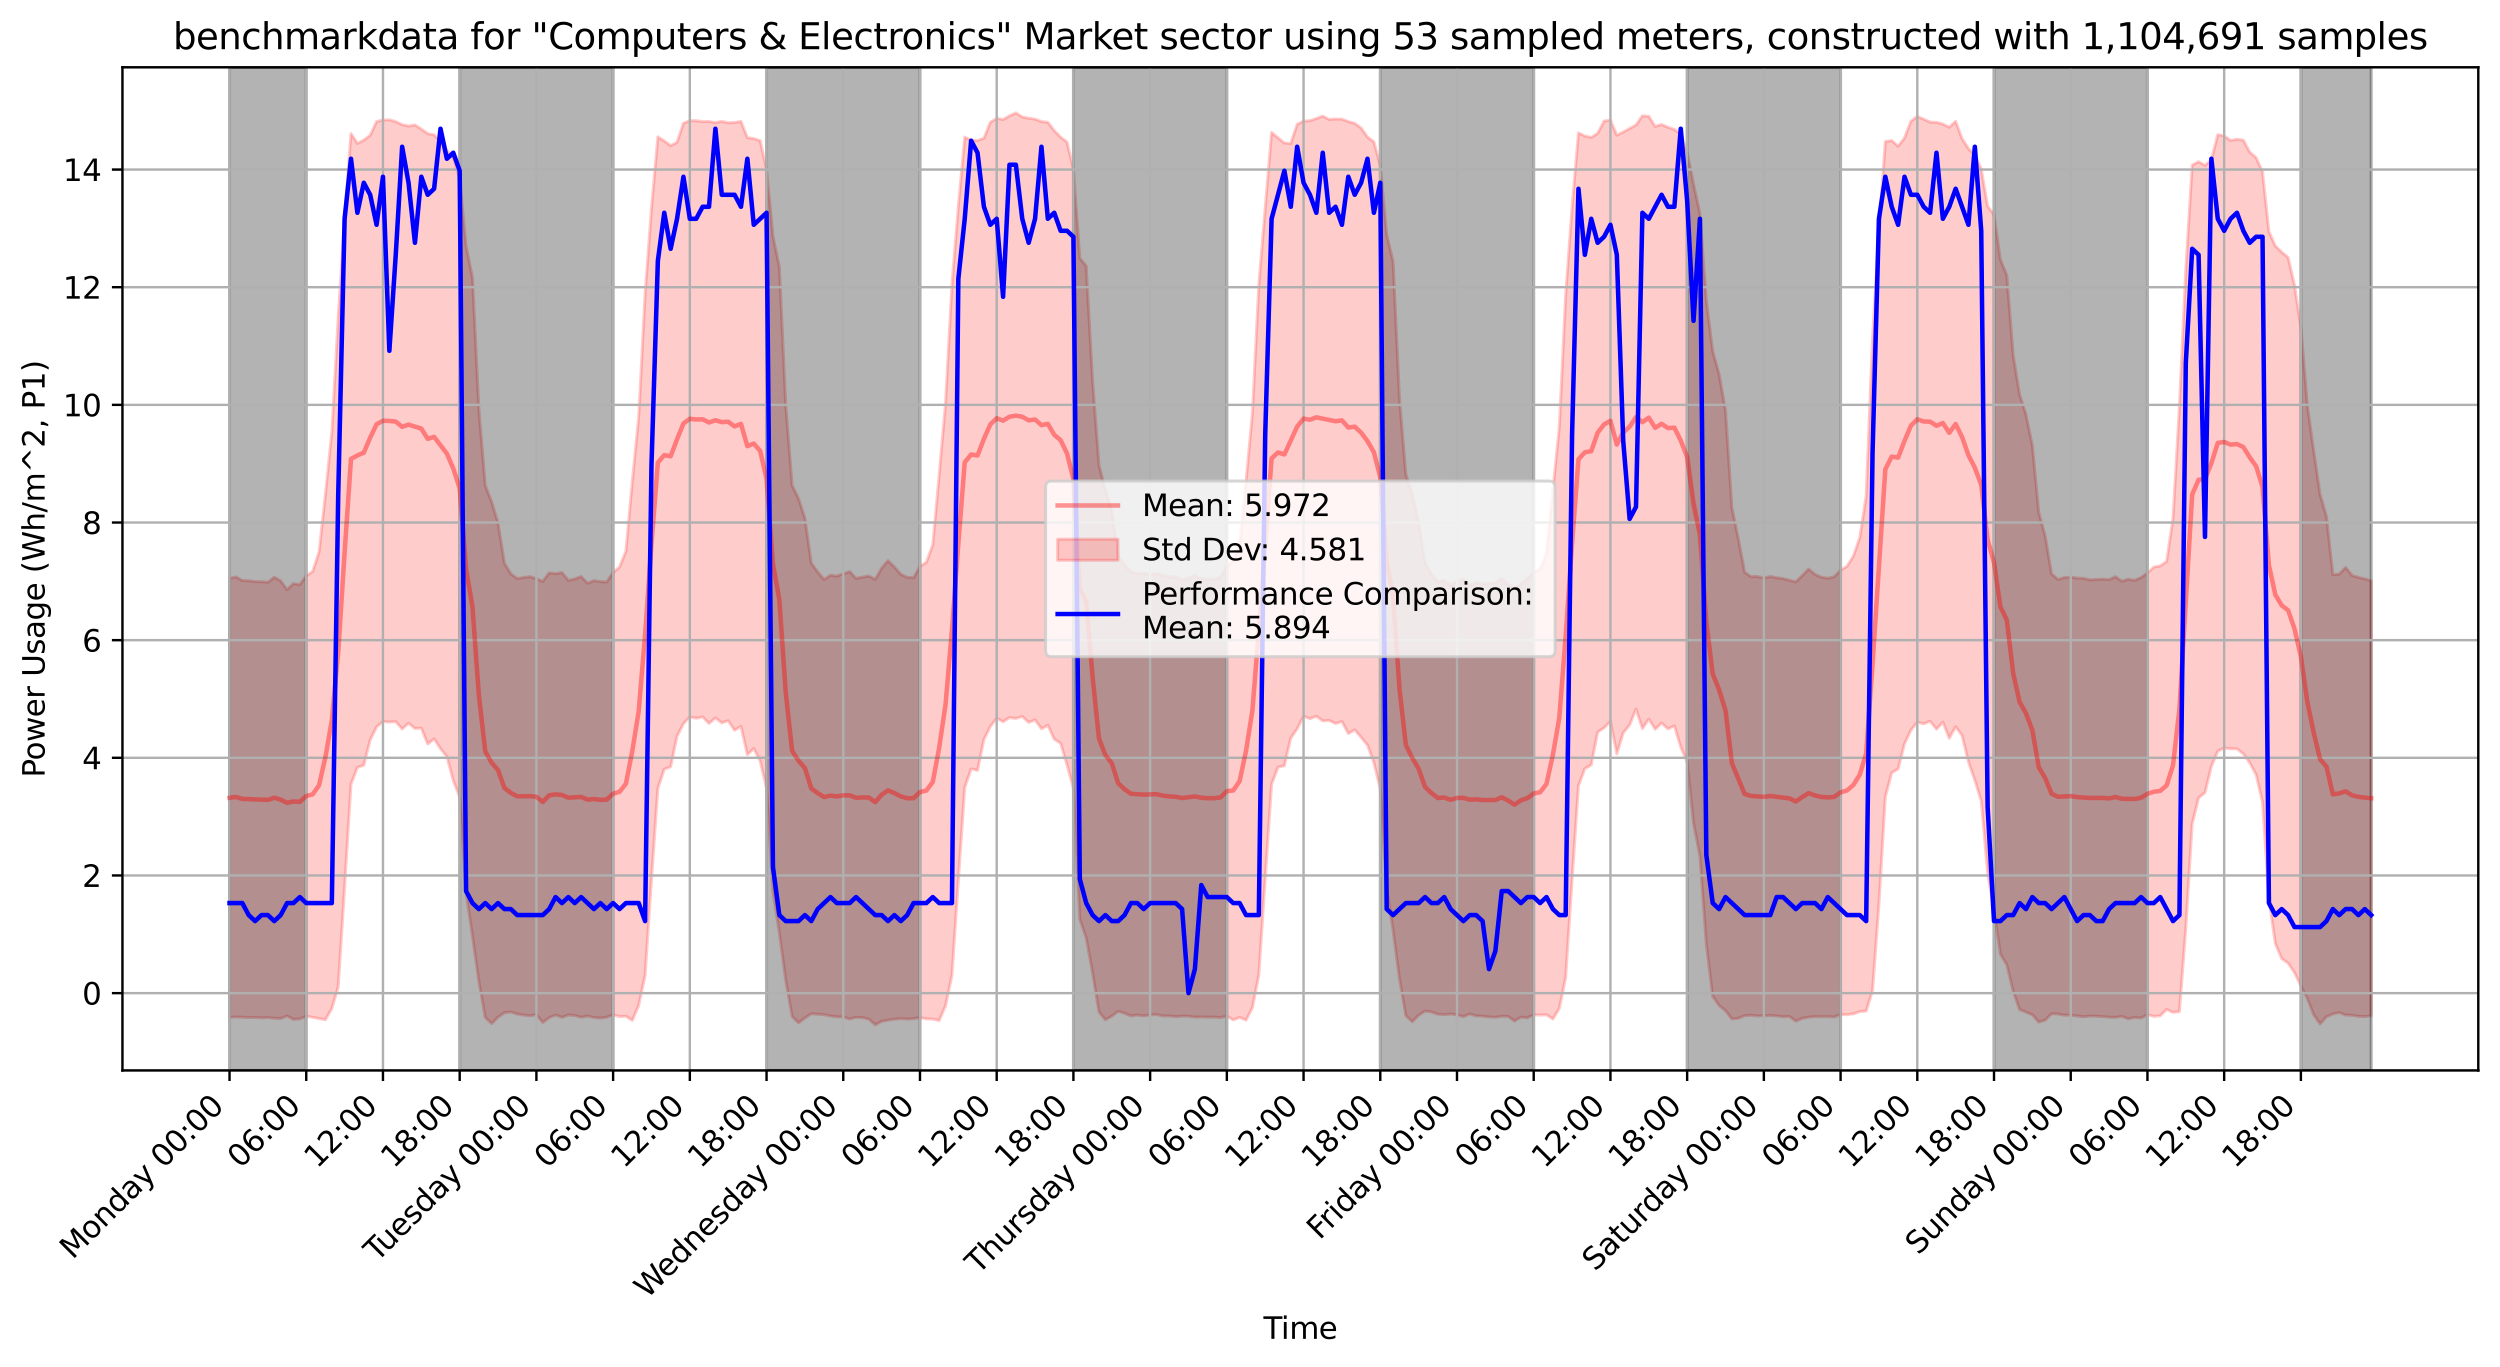 <?xml version="1.0" encoding="utf-8" standalone="no"?>
<!DOCTYPE svg PUBLIC "-//W3C//DTD SVG 1.1//EN"
  "http://www.w3.org/Graphics/SVG/1.1/DTD/svg11.dtd">
<svg xmlns:xlink="http://www.w3.org/1999/xlink" width="829.003pt" height="453.244pt" viewBox="0 0 829.003 453.244" xmlns="http://www.w3.org/2000/svg" version="1.1">
 <defs>
  <style type="text/css">*{stroke-linejoin: round; stroke-linecap: butt}</style>
 </defs>
 <g id="figure_1">
  <g id="patch_1">
   <path d="M 0 453.244 
L 829.003 453.244 
L 829.003 0 
L 0 0 
z
" style="fill: #ffffff"/>
  </g>
  <g id="axes_1">
   <g id="patch_2">
    <path d="M 40.603 354.958 
L 821.803 354.958 
L 821.803 22.318 
L 40.603 22.318 
z
" style="fill: #ffffff"/>
   </g>
   <g id="PolyCollection_1">
    <defs>
     <path id="ma040443aa9" d="M 76.112 -261.468 
L 76.112 -115.917 
L 78.232 -116.005 
L 80.352 -115.927 
L 82.472 -115.836 
L 84.592 -115.877 
L 86.712 -115.721 
L 88.832 -115.829 
L 90.952 -115.597 
L 93.072 -115.517 
L 95.192 -116.354 
L 97.312 -115.215 
L 99.432 -115.379 
L 101.552 -116.272 
L 103.672 -115.912 
L 105.791 -115.489 
L 107.911 -115.1 
L 110.031 -118.829 
L 112.151 -125.964 
L 114.271 -159.047 
L 116.391 -193.184 
L 118.511 -198.746 
L 120.631 -199.482 
L 122.751 -207.871 
L 124.871 -212.187 
L 126.991 -213.99 
L 129.111 -213.783 
L 131.231 -213.952 
L 133.351 -211.5 
L 135.471 -213.44 
L 137.591 -211.663 
L 139.711 -211.789 
L 141.831 -206.514 
L 143.95 -208.221 
L 146.07 -204.99 
L 148.19 -202.307 
L 150.31 -194.401 
L 152.43 -188.919 
L 154.55 -157.277 
L 156.67 -142.897 
L 158.79 -127.819 
L 160.91 -115.875 
L 163.03 -113.807 
L 165.15 -115.957 
L 167.27 -117.423 
L 169.39 -117.67 
L 171.51 -116.976 
L 173.63 -116.641 
L 175.75 -116.426 
L 177.87 -116.76 
L 179.99 -114.2 
L 182.11 -115.771 
L 184.229 -116.646 
L 186.349 -115.889 
L 188.469 -116.673 
L 190.589 -116.488 
L 192.709 -115.919 
L 194.829 -116.305 
L 196.949 -115.848 
L 199.069 -115.659 
L 201.189 -115.925 
L 203.309 -116.734 
L 205.429 -116.139 
L 207.549 -116.232 
L 209.669 -114.878 
L 211.789 -119.841 
L 213.909 -129.743 
L 216.029 -161.456 
L 218.149 -191.825 
L 220.269 -198.157 
L 222.388 -198.973 
L 224.508 -209.098 
L 226.628 -213.25 
L 228.748 -215.522 
L 230.868 -215.061 
L 232.988 -215.51 
L 235.108 -213.342 
L 237.228 -215.172 
L 239.348 -213.54 
L 241.468 -214.245 
L 243.588 -211.082 
L 245.708 -212.404 
L 247.828 -202.979 
L 249.948 -205.032 
L 252.068 -200.861 
L 254.188 -191.85 
L 256.308 -157.487 
L 258.428 -144.012 
L 260.547 -128.256 
L 262.667 -116.203 
L 264.787 -114.078 
L 266.907 -115.647 
L 269.027 -117.083 
L 271.147 -116.937 
L 273.267 -116.769 
L 275.387 -116.333 
L 277.507 -116.093 
L 279.627 -116 
L 281.747 -115.328 
L 283.867 -115.904 
L 285.987 -115.81 
L 288.107 -115.298 
L 290.227 -113.406 
L 292.347 -114.568 
L 294.467 -114.963 
L 296.587 -115.274 
L 298.707 -115.492 
L 300.826 -115.299 
L 302.946 -115.461 
L 305.066 -115.784 
L 307.186 -115.384 
L 309.306 -115.308 
L 311.426 -114.823 
L 313.546 -119.722 
L 315.666 -129.823 
L 317.786 -161.145 
L 319.906 -192.056 
L 322.026 -198.291 
L 324.146 -197.777 
L 326.266 -208.014 
L 328.386 -212.295 
L 330.506 -215.072 
L 332.626 -213.912 
L 334.746 -215.27 
L 336.866 -214.999 
L 338.985 -215.648 
L 341.105 -213.677 
L 343.225 -214.513 
L 345.345 -211.586 
L 347.465 -212.711 
L 349.585 -208.156 
L 351.705 -206.762 
L 353.825 -199.654 
L 355.945 -191.775 
L 358.065 -148.452 
L 360.185 -142.236 
L 362.305 -130.657 
L 364.425 -117.681 
L 366.545 -115.092 
L 368.665 -116.275 
L 370.785 -117.891 
L 372.905 -117.244 
L 375.025 -116.372 
L 377.145 -116.657 
L 379.264 -116.381 
L 381.384 -116.692 
L 383.504 -116.82 
L 385.624 -116.357 
L 387.744 -116.354 
L 389.864 -116.131 
L 391.984 -116.285 
L 394.104 -116.261 
L 396.224 -115.962 
L 398.344 -116.015 
L 400.464 -115.944 
L 402.584 -115.967 
L 404.704 -115.848 
L 406.824 -116.27 
L 408.944 -115.037 
L 411.064 -115.858 
L 413.184 -114.958 
L 415.304 -119.117 
L 417.423 -129.916 
L 419.543 -161.802 
L 421.663 -193.191 
L 423.783 -198.842 
L 425.903 -199.303 
L 428.023 -208.512 
L 430.143 -211.579 
L 432.263 -215.755 
L 434.383 -214.905 
L 436.503 -215.759 
L 438.623 -214.186 
L 440.743 -214.334 
L 442.863 -213.319 
L 444.983 -213.975 
L 447.103 -209.982 
L 449.223 -211.201 
L 451.343 -208.741 
L 453.463 -206.151 
L 455.583 -200.353 
L 457.702 -191.517 
L 459.822 -158.749 
L 461.942 -144.764 
L 464.062 -128.724 
L 466.182 -116.482 
L 468.302 -114.429 
L 470.422 -116.571 
L 472.542 -117.961 
L 474.662 -117.679 
L 476.782 -116.946 
L 478.902 -116.767 
L 481.022 -117.002 
L 483.142 -116.718 
L 485.262 -116.131 
L 487.382 -117.003 
L 489.502 -116.362 
L 491.622 -116.285 
L 493.742 -116.028 
L 495.861 -115.92 
L 497.981 -116.243 
L 500.101 -116.203 
L 502.221 -114.656 
L 504.341 -115.951 
L 506.461 -115.747 
L 508.581 -116.768 
L 510.701 -116.628 
L 512.821 -116.7 
L 514.941 -115.343 
L 517.061 -118.823 
L 519.181 -129.084 
L 521.301 -161.374 
L 523.421 -192.699 
L 525.541 -198.363 
L 527.661 -199.606 
L 529.781 -210.452 
L 531.901 -211.882 
L 534.02 -213.991 
L 536.14 -203.25 
L 538.26 -210.233 
L 540.38 -212.827 
L 542.5 -218.085 
L 544.62 -211.66 
L 546.74 -214.804 
L 548.86 -211.409 
L 550.98 -213.489 
L 553.1 -211.541 
L 555.22 -212.56 
L 557.34 -205.514 
L 559.46 -200.608 
L 561.58 -180.319 
L 563.7 -169.346 
L 565.82 -140.238 
L 567.94 -122.848 
L 570.06 -119.849 
L 572.18 -118.076 
L 574.299 -115.353 
L 576.419 -115.588 
L 578.539 -116.427 
L 580.659 -116.591 
L 582.779 -116.326 
L 584.899 -116.467 
L 587.019 -116.496 
L 589.139 -116.36 
L 591.259 -116.086 
L 593.379 -116.186 
L 595.499 -114.63 
L 597.619 -115.545 
L 599.739 -115.954 
L 601.859 -116.143 
L 603.979 -116.107 
L 606.099 -116.143 
L 608.219 -116.021 
L 610.339 -116.844 
L 612.458 -116.776 
L 614.578 -117.032 
L 616.698 -117.789 
L 618.818 -117.967 
L 620.938 -124.702 
L 623.058 -153.346 
L 625.178 -188.987 
L 627.298 -197.025 
L 629.418 -198.243 
L 631.538 -206.604 
L 633.658 -211.117 
L 635.778 -213.778 
L 637.898 -213.215 
L 640.018 -214.08 
L 642.138 -211.432 
L 644.258 -213.797 
L 646.378 -208.435 
L 648.498 -212.236 
L 650.618 -209.396 
L 652.737 -200.604 
L 654.857 -194.516 
L 656.977 -187.645 
L 659.097 -163.858 
L 661.217 -151.192 
L 663.337 -136.869 
L 665.457 -133.312 
L 667.577 -124.551 
L 669.697 -118.5 
L 671.817 -117.608 
L 673.937 -116.746 
L 676.057 -114.299 
L 678.177 -114.954 
L 680.297 -117.082 
L 682.417 -116.996 
L 684.537 -116.603 
L 686.657 -116.632 
L 688.777 -116.326 
L 690.896 -116.082 
L 693.016 -116.324 
L 695.136 -116.254 
L 697.256 -116.135 
L 699.376 -115.943 
L 701.496 -115.901 
L 703.616 -116.196 
L 705.736 -115.423 
L 707.856 -115.834 
L 709.976 -115.673 
L 712.096 -116.799 
L 714.216 -116.198 
L 716.336 -116.398 
L 718.456 -118.536 
L 720.576 -117.525 
L 722.696 -117.792 
L 724.816 -145.367 
L 726.936 -180.074 
L 729.055 -188.666 
L 731.175 -190.4 
L 733.295 -199.097 
L 735.415 -204.123 
L 737.535 -205.201 
L 739.655 -204.951 
L 741.775 -204.937 
L 743.895 -203.246 
L 746.015 -200.32 
L 748.135 -196.316 
L 750.255 -187.245 
L 752.375 -155.155 
L 754.495 -140.375 
L 756.615 -135.353 
L 758.735 -133.85 
L 760.855 -130.731 
L 762.975 -126.269 
L 765.095 -122.215 
L 767.215 -116.772 
L 769.334 -113.702 
L 771.454 -116.101 
L 773.574 -116.985 
L 775.694 -117.478 
L 777.814 -116.63 
L 779.934 -116.587 
L 782.054 -116.231 
L 784.174 -116.157 
L 786.294 -116.398 
L 786.294 -260.663 
L 786.294 -260.663 
L 784.174 -261.298 
L 782.054 -261.774 
L 779.934 -262.43 
L 777.814 -265.068 
L 775.694 -262.866 
L 773.574 -262.664 
L 771.454 -281.993 
L 769.334 -289.315 
L 767.215 -303.814 
L 765.095 -319.027 
L 762.975 -344.718 
L 760.855 -358.768 
L 758.735 -367.893 
L 756.615 -369.622 
L 754.495 -371.705 
L 752.375 -376.478 
L 750.255 -396.238 
L 748.135 -400.942 
L 746.015 -402.827 
L 743.895 -406.772 
L 741.775 -407.054 
L 739.655 -406.66 
L 737.535 -408.188 
L 735.415 -408.604 
L 733.295 -400.214 
L 731.175 -398.398 
L 729.055 -399.623 
L 726.936 -398.515 
L 724.816 -363.847 
L 722.696 -318.521 
L 720.576 -281.461 
L 718.456 -267.065 
L 716.336 -265.58 
L 714.216 -265.209 
L 712.096 -263.222 
L 709.976 -261.733 
L 707.856 -260.795 
L 705.736 -261.159 
L 703.616 -260.515 
L 701.496 -262.018 
L 699.376 -261.025 
L 697.256 -261.187 
L 695.136 -261.094 
L 693.016 -260.966 
L 690.896 -261.453 
L 688.777 -261.537 
L 686.657 -261.851 
L 684.537 -261.719 
L 682.417 -261.087 
L 680.297 -262.989 
L 678.177 -275.547 
L 676.057 -283.34 
L 673.937 -305.414 
L 671.817 -315.768 
L 669.697 -322.439 
L 667.577 -335.323 
L 665.457 -361.971 
L 663.337 -367.134 
L 661.217 -382.077 
L 659.097 -384.858 
L 656.977 -397.239 
L 654.857 -401.804 
L 652.737 -403.994 
L 650.618 -407.267 
L 648.498 -413.028 
L 646.378 -411.045 
L 644.258 -412.117 
L 642.138 -412.664 
L 640.018 -412.775 
L 637.898 -413.735 
L 635.778 -414.651 
L 633.658 -413.034 
L 631.538 -407.512 
L 629.418 -404.76 
L 627.298 -406.642 
L 625.178 -406.291 
L 623.058 -377.271 
L 620.938 -341.277 
L 618.818 -288.721 
L 616.698 -274.964 
L 614.578 -268.842 
L 612.458 -265.447 
L 610.339 -264.192 
L 608.219 -261.933 
L 606.099 -261.506 
L 603.979 -261.833 
L 601.859 -262.773 
L 599.739 -264.537 
L 597.619 -262.348 
L 595.499 -260.301 
L 593.379 -260.82 
L 591.259 -261.39 
L 589.139 -261.659 
L 587.019 -262.072 
L 584.899 -261.558 
L 582.779 -262.067 
L 580.659 -262.02 
L 578.539 -263.458 
L 576.419 -274.617 
L 574.299 -284.929 
L 572.18 -317.112 
L 570.06 -329.152 
L 567.94 -336.723 
L 565.82 -353.666 
L 563.7 -382.423 
L 561.58 -392.17 
L 559.46 -402.792 
L 557.34 -408.812 
L 555.22 -410.297 
L 553.1 -411.051 
L 550.98 -411.952 
L 548.86 -411.325 
L 546.74 -414.687 
L 544.62 -414.847 
L 542.5 -411.793 
L 540.38 -410.634 
L 538.26 -409.456 
L 536.14 -408.419 
L 534.02 -413.407 
L 531.901 -413.1 
L 529.781 -409.044 
L 527.661 -407.665 
L 525.541 -408.146 
L 523.421 -409.197 
L 521.301 -384.566 
L 519.181 -355.519 
L 517.061 -311.614 
L 514.941 -290.612 
L 512.821 -269.912 
L 510.701 -264.411 
L 508.581 -263.525 
L 506.461 -261.359 
L 504.341 -259.748 
L 502.221 -258.17 
L 500.101 -259.328 
L 497.981 -261.466 
L 495.861 -260.004 
L 493.742 -259.83 
L 491.622 -259.608 
L 489.502 -259.98 
L 487.382 -259.144 
L 485.262 -261.202 
L 483.142 -260.592 
L 481.022 -259.057 
L 478.902 -260.807 
L 476.782 -260.325 
L 474.662 -262.877 
L 472.542 -266.59 
L 470.422 -280.047 
L 468.302 -289.412 
L 466.182 -295.92 
L 464.062 -321.119 
L 461.942 -366.511 
L 459.822 -375.503 
L 457.702 -398.444 
L 455.583 -406.214 
L 453.463 -407.805 
L 451.343 -410.801 
L 449.223 -412.35 
L 447.103 -412.939 
L 444.983 -413.744 
L 442.863 -413.777 
L 440.743 -413.65 
L 438.623 -414.75 
L 436.503 -413.948 
L 434.383 -413.234 
L 432.263 -413.075 
L 430.143 -412.027 
L 428.023 -405.674 
L 425.903 -405.808 
L 423.783 -407.541 
L 421.663 -409.313 
L 419.543 -384.2 
L 417.423 -358.795 
L 415.304 -316.273 
L 413.184 -293.555 
L 411.064 -272.61 
L 408.944 -267.224 
L 406.824 -265.516 
L 404.704 -261.784 
L 402.584 -261.179 
L 400.464 -261.178 
L 398.344 -261.417 
L 396.224 -262.331 
L 394.104 -261.582 
L 391.984 -260.962 
L 389.864 -261.938 
L 387.744 -261.95 
L 385.624 -262.443 
L 383.504 -263 
L 381.384 -262.854 
L 379.264 -263.11 
L 377.145 -263.022 
L 375.025 -263.685 
L 372.905 -265.781 
L 370.785 -269.163 
L 368.665 -284.064 
L 366.545 -290.656 
L 364.425 -299.038 
L 362.305 -326.816 
L 360.185 -365.035 
L 358.065 -367.64 
L 355.945 -397.063 
L 353.825 -406.124 
L 351.705 -407.768 
L 349.585 -409.959 
L 347.465 -412.688 
L 345.345 -412.944 
L 343.225 -413.758 
L 341.105 -414.035 
L 338.985 -414.453 
L 336.866 -415.806 
L 334.746 -414.828 
L 332.626 -413.602 
L 330.506 -414.038 
L 328.386 -412.687 
L 326.266 -407.412 
L 324.146 -406.636 
L 322.026 -406.761 
L 319.906 -407.773 
L 317.786 -384.784 
L 315.666 -358.839 
L 313.546 -319.624 
L 311.426 -295.708 
L 309.306 -272.568 
L 307.186 -266.806 
L 305.066 -265.445 
L 302.946 -261.68 
L 300.826 -261.798 
L 298.707 -262.791 
L 296.587 -265.222 
L 294.467 -267.346 
L 292.347 -264.821 
L 290.227 -261.125 
L 288.107 -262.255 
L 285.987 -261.855 
L 283.867 -261.473 
L 281.747 -263.696 
L 279.627 -262.979 
L 277.507 -262.21 
L 275.387 -262.489 
L 273.267 -261.086 
L 271.147 -263.572 
L 269.027 -266.518 
L 266.907 -281.39 
L 264.787 -287.933 
L 262.667 -292.298 
L 260.547 -318.953 
L 258.428 -364.769 
L 256.308 -374.97 
L 254.188 -397.04 
L 252.068 -406.606 
L 249.948 -407.296 
L 247.828 -407.606 
L 245.708 -412.995 
L 243.588 -412.611 
L 241.468 -412.561 
L 239.348 -412.99 
L 237.228 -412.597 
L 235.108 -412.953 
L 232.988 -412.918 
L 230.868 -413.225 
L 228.748 -413.229 
L 226.628 -412.367 
L 224.508 -406.069 
L 222.388 -404.929 
L 220.269 -406.518 
L 218.149 -407.866 
L 216.029 -384.14 
L 213.909 -355.723 
L 211.789 -314.95 
L 209.669 -293.539 
L 207.549 -270.454 
L 205.429 -265.199 
L 203.309 -263.405 
L 201.189 -260.275 
L 199.069 -260.359 
L 196.949 -260.709 
L 194.829 -259.835 
L 192.709 -262.059 
L 190.589 -261.259 
L 188.469 -260.78 
L 186.349 -263.399 
L 184.229 -262.998 
L 182.11 -263.29 
L 179.99 -260.429 
L 177.87 -261.327 
L 175.75 -262.038 
L 173.63 -261.739 
L 171.51 -261.386 
L 169.39 -262.962 
L 167.27 -266.476 
L 165.15 -279.775 
L 163.03 -286.838 
L 160.91 -292.282 
L 158.79 -317.668 
L 156.67 -361.135 
L 154.55 -371.695 
L 152.43 -393.699 
L 150.31 -401.32 
L 148.19 -403.339 
L 146.07 -406.312 
L 143.95 -408.537 
L 141.831 -408.931 
L 139.711 -410.439 
L 137.591 -411.829 
L 135.471 -411.445 
L 133.351 -411.903 
L 131.231 -412.931 
L 129.111 -413.522 
L 126.991 -413.443 
L 124.871 -412.945 
L 122.751 -408.369 
L 120.631 -406.774 
L 118.511 -405.691 
L 116.391 -408.94 
L 114.271 -380.995 
L 112.151 -348.003 
L 110.031 -309.897 
L 107.911 -289.314 
L 105.791 -270.174 
L 103.672 -263.752 
L 101.552 -262.307 
L 99.432 -259.341 
L 97.312 -259.741 
L 95.192 -257.702 
L 93.072 -260.628 
L 90.952 -261.837 
L 88.832 -260.172 
L 86.712 -260.341 
L 84.592 -260.382 
L 82.472 -260.67 
L 80.352 -260.74 
L 78.232 -261.94 
L 76.112 -261.468 
z
" style="stroke: #ff0000; stroke-opacity: 0.2"/>
    </defs>
    <g clip-path="url(#p7224390e79)">
     <use xlink:href="#ma040443aa9" x="0" y="453.244" style="fill: #ff0000; fill-opacity: 0.2; stroke: #ff0000; stroke-opacity: 0.2"/>
    </g>
   </g>
   <g id="patch_3">
    <path d="M 76.112 354.958 
L 76.112 22.318 
L 101.552 22.318 
L 101.552 354.958 
z
" clip-path="url(#p7224390e79)" style="opacity: 0.3; stroke: #000000; stroke-linejoin: miter"/>
   </g>
   <g id="patch_4">
    <path d="M 152.43 354.958 
L 152.43 22.318 
L 203.309 22.318 
L 203.309 354.958 
z
" clip-path="url(#p7224390e79)" style="opacity: 0.3; stroke: #000000; stroke-linejoin: miter"/>
   </g>
   <g id="patch_5">
    <path d="M 254.188 354.958 
L 254.188 22.318 
L 305.066 22.318 
L 305.066 354.958 
z
" clip-path="url(#p7224390e79)" style="opacity: 0.3; stroke: #000000; stroke-linejoin: miter"/>
   </g>
   <g id="patch_6">
    <path d="M 355.945 354.958 
L 355.945 22.318 
L 406.824 22.318 
L 406.824 354.958 
z
" clip-path="url(#p7224390e79)" style="opacity: 0.3; stroke: #000000; stroke-linejoin: miter"/>
   </g>
   <g id="patch_7">
    <path d="M 457.702 354.958 
L 457.702 22.318 
L 508.581 22.318 
L 508.581 354.958 
z
" clip-path="url(#p7224390e79)" style="opacity: 0.3; stroke: #000000; stroke-linejoin: miter"/>
   </g>
   <g id="patch_8">
    <path d="M 559.46 354.958 
L 559.46 22.318 
L 610.339 22.318 
L 610.339 354.958 
z
" clip-path="url(#p7224390e79)" style="opacity: 0.3; stroke: #000000; stroke-linejoin: miter"/>
   </g>
   <g id="patch_9">
    <path d="M 661.217 354.958 
L 661.217 22.318 
L 712.096 22.318 
L 712.096 354.958 
z
" clip-path="url(#p7224390e79)" style="opacity: 0.3; stroke: #000000; stroke-linejoin: miter"/>
   </g>
   <g id="patch_10">
    <path d="M 762.975 354.958 
L 762.975 22.318 
L 786.294 22.318 
L 786.294 354.958 
z
" clip-path="url(#p7224390e79)" style="opacity: 0.3; stroke: #000000; stroke-linejoin: miter"/>
   </g>
   <g id="matplotlib.axis_1">
    <g id="xtick_1">
     <g id="line2d_1">
      <path d="M 76.112 354.958 
L 76.112 22.318 
" clip-path="url(#p7224390e79)" style="fill: none; stroke: #b0b0b0; stroke-width: 0.8; stroke-linecap: square"/>
     </g>
     <g id="line2d_2">
      <defs>
       <path id="m61b7baab42" d="M 0 0 
L 0 3.5 
" style="stroke: #000000; stroke-width: 0.8"/>
      </defs>
      <g>
       <use xlink:href="#m61b7baab42" x="76.112" y="354.958" style="stroke: #000000; stroke-width: 0.8"/>
      </g>
     </g>
     <g id="text_1">
      <!-- Monday 00:00 -->
      <g transform="translate(24.1 417.873) rotate(-45) scale(0.1 -0.1)">
       <defs>
        <path id="DejaVuSans-4d" d="M 628 4666 
L 1569 4666 
L 2759 1491 
L 3956 4666 
L 4897 4666 
L 4897 0 
L 4281 0 
L 4281 4097 
L 3078 897 
L 2444 897 
L 1241 4097 
L 1241 0 
L 628 0 
L 628 4666 
z
" transform="scale(0.016)"/>
        <path id="DejaVuSans-6f" d="M 1959 3097 
Q 1497 3097 1228 2736 
Q 959 2375 959 1747 
Q 959 1119 1226 758 
Q 1494 397 1959 397 
Q 2419 397 2687 759 
Q 2956 1122 2956 1747 
Q 2956 2369 2687 2733 
Q 2419 3097 1959 3097 
z
M 1959 3584 
Q 2709 3584 3137 3096 
Q 3566 2609 3566 1747 
Q 3566 888 3137 398 
Q 2709 -91 1959 -91 
Q 1206 -91 779 398 
Q 353 888 353 1747 
Q 353 2609 779 3096 
Q 1206 3584 1959 3584 
z
" transform="scale(0.016)"/>
        <path id="DejaVuSans-6e" d="M 3513 2113 
L 3513 0 
L 2938 0 
L 2938 2094 
Q 2938 2591 2744 2837 
Q 2550 3084 2163 3084 
Q 1697 3084 1428 2787 
Q 1159 2491 1159 1978 
L 1159 0 
L 581 0 
L 581 3500 
L 1159 3500 
L 1159 2956 
Q 1366 3272 1645 3428 
Q 1925 3584 2291 3584 
Q 2894 3584 3203 3211 
Q 3513 2838 3513 2113 
z
" transform="scale(0.016)"/>
        <path id="DejaVuSans-64" d="M 2906 2969 
L 2906 4863 
L 3481 4863 
L 3481 0 
L 2906 0 
L 2906 525 
Q 2725 213 2448 61 
Q 2172 -91 1784 -91 
Q 1150 -91 751 415 
Q 353 922 353 1747 
Q 353 2572 751 3078 
Q 1150 3584 1784 3584 
Q 2172 3584 2448 3432 
Q 2725 3281 2906 2969 
z
M 947 1747 
Q 947 1113 1208 752 
Q 1469 391 1925 391 
Q 2381 391 2643 752 
Q 2906 1113 2906 1747 
Q 2906 2381 2643 2742 
Q 2381 3103 1925 3103 
Q 1469 3103 1208 2742 
Q 947 2381 947 1747 
z
" transform="scale(0.016)"/>
        <path id="DejaVuSans-61" d="M 2194 1759 
Q 1497 1759 1228 1600 
Q 959 1441 959 1056 
Q 959 750 1161 570 
Q 1363 391 1709 391 
Q 2188 391 2477 730 
Q 2766 1069 2766 1631 
L 2766 1759 
L 2194 1759 
z
M 3341 1997 
L 3341 0 
L 2766 0 
L 2766 531 
Q 2569 213 2275 61 
Q 1981 -91 1556 -91 
Q 1019 -91 701 211 
Q 384 513 384 1019 
Q 384 1609 779 1909 
Q 1175 2209 1959 2209 
L 2766 2209 
L 2766 2266 
Q 2766 2663 2505 2880 
Q 2244 3097 1772 3097 
Q 1472 3097 1187 3025 
Q 903 2953 641 2809 
L 641 3341 
Q 956 3463 1253 3523 
Q 1550 3584 1831 3584 
Q 2591 3584 2966 3190 
Q 3341 2797 3341 1997 
z
" transform="scale(0.016)"/>
        <path id="DejaVuSans-79" d="M 2059 -325 
Q 1816 -950 1584 -1140 
Q 1353 -1331 966 -1331 
L 506 -1331 
L 506 -850 
L 844 -850 
Q 1081 -850 1212 -737 
Q 1344 -625 1503 -206 
L 1606 56 
L 191 3500 
L 800 3500 
L 1894 763 
L 2988 3500 
L 3597 3500 
L 2059 -325 
z
" transform="scale(0.016)"/>
        <path id="DejaVuSans-20" transform="scale(0.016)"/>
        <path id="DejaVuSans-30" d="M 2034 4250 
Q 1547 4250 1301 3770 
Q 1056 3291 1056 2328 
Q 1056 1369 1301 889 
Q 1547 409 2034 409 
Q 2525 409 2770 889 
Q 3016 1369 3016 2328 
Q 3016 3291 2770 3770 
Q 2525 4250 2034 4250 
z
M 2034 4750 
Q 2819 4750 3233 4129 
Q 3647 3509 3647 2328 
Q 3647 1150 3233 529 
Q 2819 -91 2034 -91 
Q 1250 -91 836 529 
Q 422 1150 422 2328 
Q 422 3509 836 4129 
Q 1250 4750 2034 4750 
z
" transform="scale(0.016)"/>
        <path id="DejaVuSans-3a" d="M 750 794 
L 1409 794 
L 1409 0 
L 750 0 
L 750 794 
z
M 750 3309 
L 1409 3309 
L 1409 2516 
L 750 2516 
L 750 3309 
z
" transform="scale(0.016)"/>
       </defs>
       <use xlink:href="#DejaVuSans-4d"/>
       <use xlink:href="#DejaVuSans-6f" x="86.279"/>
       <use xlink:href="#DejaVuSans-6e" x="147.461"/>
       <use xlink:href="#DejaVuSans-64" x="210.84"/>
       <use xlink:href="#DejaVuSans-61" x="274.316"/>
       <use xlink:href="#DejaVuSans-79" x="335.596"/>
       <use xlink:href="#DejaVuSans-20" x="394.775"/>
       <use xlink:href="#DejaVuSans-30" x="426.562"/>
       <use xlink:href="#DejaVuSans-30" x="490.186"/>
       <use xlink:href="#DejaVuSans-3a" x="553.809"/>
       <use xlink:href="#DejaVuSans-30" x="587.5"/>
       <use xlink:href="#DejaVuSans-30" x="651.123"/>
      </g>
     </g>
    </g>
    <g id="xtick_2">
     <g id="line2d_3">
      <path d="M 101.552 354.958 
L 101.552 22.318 
" clip-path="url(#p7224390e79)" style="fill: none; stroke: #b0b0b0; stroke-width: 0.8; stroke-linecap: square"/>
     </g>
     <g id="line2d_4">
      <g>
       <use xlink:href="#m61b7baab42" x="101.552" y="354.958" style="stroke: #000000; stroke-width: 0.8"/>
      </g>
     </g>
     <g id="text_2">
      <!-- 06:00 -->
      <g transform="translate(79.703 387.709) rotate(-45) scale(0.1 -0.1)">
       <defs>
        <path id="DejaVuSans-36" d="M 2113 2584 
Q 1688 2584 1439 2293 
Q 1191 2003 1191 1497 
Q 1191 994 1439 701 
Q 1688 409 2113 409 
Q 2538 409 2786 701 
Q 3034 994 3034 1497 
Q 3034 2003 2786 2293 
Q 2538 2584 2113 2584 
z
M 3366 4563 
L 3366 3988 
Q 3128 4100 2886 4159 
Q 2644 4219 2406 4219 
Q 1781 4219 1451 3797 
Q 1122 3375 1075 2522 
Q 1259 2794 1537 2939 
Q 1816 3084 2150 3084 
Q 2853 3084 3261 2657 
Q 3669 2231 3669 1497 
Q 3669 778 3244 343 
Q 2819 -91 2113 -91 
Q 1303 -91 875 529 
Q 447 1150 447 2328 
Q 447 3434 972 4092 
Q 1497 4750 2381 4750 
Q 2619 4750 2861 4703 
Q 3103 4656 3366 4563 
z
" transform="scale(0.016)"/>
       </defs>
       <use xlink:href="#DejaVuSans-30"/>
       <use xlink:href="#DejaVuSans-36" x="63.623"/>
       <use xlink:href="#DejaVuSans-3a" x="127.246"/>
       <use xlink:href="#DejaVuSans-30" x="160.938"/>
       <use xlink:href="#DejaVuSans-30" x="224.561"/>
      </g>
     </g>
    </g>
    <g id="xtick_3">
     <g id="line2d_5">
      <path d="M 126.991 354.958 
L 126.991 22.318 
" clip-path="url(#p7224390e79)" style="fill: none; stroke: #b0b0b0; stroke-width: 0.8; stroke-linecap: square"/>
     </g>
     <g id="line2d_6">
      <g>
       <use xlink:href="#m61b7baab42" x="126.991" y="354.958" style="stroke: #000000; stroke-width: 0.8"/>
      </g>
     </g>
     <g id="text_3">
      <!-- 12:00 -->
      <g transform="translate(105.142 387.709) rotate(-45) scale(0.1 -0.1)">
       <defs>
        <path id="DejaVuSans-31" d="M 794 531 
L 1825 531 
L 1825 4091 
L 703 3866 
L 703 4441 
L 1819 4666 
L 2450 4666 
L 2450 531 
L 3481 531 
L 3481 0 
L 794 0 
L 794 531 
z
" transform="scale(0.016)"/>
        <path id="DejaVuSans-32" d="M 1228 531 
L 3431 531 
L 3431 0 
L 469 0 
L 469 531 
Q 828 903 1448 1529 
Q 2069 2156 2228 2338 
Q 2531 2678 2651 2914 
Q 2772 3150 2772 3378 
Q 2772 3750 2511 3984 
Q 2250 4219 1831 4219 
Q 1534 4219 1204 4116 
Q 875 4013 500 3803 
L 500 4441 
Q 881 4594 1212 4672 
Q 1544 4750 1819 4750 
Q 2544 4750 2975 4387 
Q 3406 4025 3406 3419 
Q 3406 3131 3298 2873 
Q 3191 2616 2906 2266 
Q 2828 2175 2409 1742 
Q 1991 1309 1228 531 
z
" transform="scale(0.016)"/>
       </defs>
       <use xlink:href="#DejaVuSans-31"/>
       <use xlink:href="#DejaVuSans-32" x="63.623"/>
       <use xlink:href="#DejaVuSans-3a" x="127.246"/>
       <use xlink:href="#DejaVuSans-30" x="160.938"/>
       <use xlink:href="#DejaVuSans-30" x="224.561"/>
      </g>
     </g>
    </g>
    <g id="xtick_4">
     <g id="line2d_7">
      <path d="M 152.43 354.958 
L 152.43 22.318 
" clip-path="url(#p7224390e79)" style="fill: none; stroke: #b0b0b0; stroke-width: 0.8; stroke-linecap: square"/>
     </g>
     <g id="line2d_8">
      <g>
       <use xlink:href="#m61b7baab42" x="152.43" y="354.958" style="stroke: #000000; stroke-width: 0.8"/>
      </g>
     </g>
     <g id="text_4">
      <!-- 18:00 -->
      <g transform="translate(130.582 387.709) rotate(-45) scale(0.1 -0.1)">
       <defs>
        <path id="DejaVuSans-38" d="M 2034 2216 
Q 1584 2216 1326 1975 
Q 1069 1734 1069 1313 
Q 1069 891 1326 650 
Q 1584 409 2034 409 
Q 2484 409 2743 651 
Q 3003 894 3003 1313 
Q 3003 1734 2745 1975 
Q 2488 2216 2034 2216 
z
M 1403 2484 
Q 997 2584 770 2862 
Q 544 3141 544 3541 
Q 544 4100 942 4425 
Q 1341 4750 2034 4750 
Q 2731 4750 3128 4425 
Q 3525 4100 3525 3541 
Q 3525 3141 3298 2862 
Q 3072 2584 2669 2484 
Q 3125 2378 3379 2068 
Q 3634 1759 3634 1313 
Q 3634 634 3220 271 
Q 2806 -91 2034 -91 
Q 1263 -91 848 271 
Q 434 634 434 1313 
Q 434 1759 690 2068 
Q 947 2378 1403 2484 
z
M 1172 3481 
Q 1172 3119 1398 2916 
Q 1625 2713 2034 2713 
Q 2441 2713 2670 2916 
Q 2900 3119 2900 3481 
Q 2900 3844 2670 4047 
Q 2441 4250 2034 4250 
Q 1625 4250 1398 4047 
Q 1172 3844 1172 3481 
z
" transform="scale(0.016)"/>
       </defs>
       <use xlink:href="#DejaVuSans-31"/>
       <use xlink:href="#DejaVuSans-38" x="63.623"/>
       <use xlink:href="#DejaVuSans-3a" x="127.246"/>
       <use xlink:href="#DejaVuSans-30" x="160.938"/>
       <use xlink:href="#DejaVuSans-30" x="224.561"/>
      </g>
     </g>
    </g>
    <g id="xtick_5">
     <g id="line2d_9">
      <path d="M 177.87 354.958 
L 177.87 22.318 
" clip-path="url(#p7224390e79)" style="fill: none; stroke: #b0b0b0; stroke-width: 0.8; stroke-linecap: square"/>
     </g>
     <g id="line2d_10">
      <g>
       <use xlink:href="#m61b7baab42" x="177.87" y="354.958" style="stroke: #000000; stroke-width: 0.8"/>
      </g>
     </g>
     <g id="text_5">
      <!-- Tuesday 00:00 -->
      <g transform="translate(125.001 418.729) rotate(-45) scale(0.1 -0.1)">
       <defs>
        <path id="DejaVuSans-54" d="M -19 4666 
L 3928 4666 
L 3928 4134 
L 2272 4134 
L 2272 0 
L 1638 0 
L 1638 4134 
L -19 4134 
L -19 4666 
z
" transform="scale(0.016)"/>
        <path id="DejaVuSans-75" d="M 544 1381 
L 544 3500 
L 1119 3500 
L 1119 1403 
Q 1119 906 1312 657 
Q 1506 409 1894 409 
Q 2359 409 2629 706 
Q 2900 1003 2900 1516 
L 2900 3500 
L 3475 3500 
L 3475 0 
L 2900 0 
L 2900 538 
Q 2691 219 2414 64 
Q 2138 -91 1772 -91 
Q 1169 -91 856 284 
Q 544 659 544 1381 
z
M 1991 3584 
L 1991 3584 
z
" transform="scale(0.016)"/>
        <path id="DejaVuSans-65" d="M 3597 1894 
L 3597 1613 
L 953 1613 
Q 991 1019 1311 708 
Q 1631 397 2203 397 
Q 2534 397 2845 478 
Q 3156 559 3463 722 
L 3463 178 
Q 3153 47 2828 -22 
Q 2503 -91 2169 -91 
Q 1331 -91 842 396 
Q 353 884 353 1716 
Q 353 2575 817 3079 
Q 1281 3584 2069 3584 
Q 2775 3584 3186 3129 
Q 3597 2675 3597 1894 
z
M 3022 2063 
Q 3016 2534 2758 2815 
Q 2500 3097 2075 3097 
Q 1594 3097 1305 2825 
Q 1016 2553 972 2059 
L 3022 2063 
z
" transform="scale(0.016)"/>
        <path id="DejaVuSans-73" d="M 2834 3397 
L 2834 2853 
Q 2591 2978 2328 3040 
Q 2066 3103 1784 3103 
Q 1356 3103 1142 2972 
Q 928 2841 928 2578 
Q 928 2378 1081 2264 
Q 1234 2150 1697 2047 
L 1894 2003 
Q 2506 1872 2764 1633 
Q 3022 1394 3022 966 
Q 3022 478 2636 193 
Q 2250 -91 1575 -91 
Q 1294 -91 989 -36 
Q 684 19 347 128 
L 347 722 
Q 666 556 975 473 
Q 1284 391 1588 391 
Q 1994 391 2212 530 
Q 2431 669 2431 922 
Q 2431 1156 2273 1281 
Q 2116 1406 1581 1522 
L 1381 1569 
Q 847 1681 609 1914 
Q 372 2147 372 2553 
Q 372 3047 722 3315 
Q 1072 3584 1716 3584 
Q 2034 3584 2315 3537 
Q 2597 3491 2834 3397 
z
" transform="scale(0.016)"/>
       </defs>
       <use xlink:href="#DejaVuSans-54"/>
       <use xlink:href="#DejaVuSans-75" x="45.959"/>
       <use xlink:href="#DejaVuSans-65" x="109.338"/>
       <use xlink:href="#DejaVuSans-73" x="170.861"/>
       <use xlink:href="#DejaVuSans-64" x="222.961"/>
       <use xlink:href="#DejaVuSans-61" x="286.438"/>
       <use xlink:href="#DejaVuSans-79" x="347.717"/>
       <use xlink:href="#DejaVuSans-20" x="406.896"/>
       <use xlink:href="#DejaVuSans-30" x="438.684"/>
       <use xlink:href="#DejaVuSans-30" x="502.307"/>
       <use xlink:href="#DejaVuSans-3a" x="565.93"/>
       <use xlink:href="#DejaVuSans-30" x="599.621"/>
       <use xlink:href="#DejaVuSans-30" x="663.244"/>
      </g>
     </g>
    </g>
    <g id="xtick_6">
     <g id="line2d_11">
      <path d="M 203.309 354.958 
L 203.309 22.318 
" clip-path="url(#p7224390e79)" style="fill: none; stroke: #b0b0b0; stroke-width: 0.8; stroke-linecap: square"/>
     </g>
     <g id="line2d_12">
      <g>
       <use xlink:href="#m61b7baab42" x="203.309" y="354.958" style="stroke: #000000; stroke-width: 0.8"/>
      </g>
     </g>
     <g id="text_6">
      <!-- 06:00 -->
      <g transform="translate(181.46 387.709) rotate(-45) scale(0.1 -0.1)">
       <use xlink:href="#DejaVuSans-30"/>
       <use xlink:href="#DejaVuSans-36" x="63.623"/>
       <use xlink:href="#DejaVuSans-3a" x="127.246"/>
       <use xlink:href="#DejaVuSans-30" x="160.938"/>
       <use xlink:href="#DejaVuSans-30" x="224.561"/>
      </g>
     </g>
    </g>
    <g id="xtick_7">
     <g id="line2d_13">
      <path d="M 228.748 354.958 
L 228.748 22.318 
" clip-path="url(#p7224390e79)" style="fill: none; stroke: #b0b0b0; stroke-width: 0.8; stroke-linecap: square"/>
     </g>
     <g id="line2d_14">
      <g>
       <use xlink:href="#m61b7baab42" x="228.748" y="354.958" style="stroke: #000000; stroke-width: 0.8"/>
      </g>
     </g>
     <g id="text_7">
      <!-- 12:00 -->
      <g transform="translate(206.9 387.709) rotate(-45) scale(0.1 -0.1)">
       <use xlink:href="#DejaVuSans-31"/>
       <use xlink:href="#DejaVuSans-32" x="63.623"/>
       <use xlink:href="#DejaVuSans-3a" x="127.246"/>
       <use xlink:href="#DejaVuSans-30" x="160.938"/>
       <use xlink:href="#DejaVuSans-30" x="224.561"/>
      </g>
     </g>
    </g>
    <g id="xtick_8">
     <g id="line2d_15">
      <path d="M 254.188 354.958 
L 254.188 22.318 
" clip-path="url(#p7224390e79)" style="fill: none; stroke: #b0b0b0; stroke-width: 0.8; stroke-linecap: square"/>
     </g>
     <g id="line2d_16">
      <g>
       <use xlink:href="#m61b7baab42" x="254.188" y="354.958" style="stroke: #000000; stroke-width: 0.8"/>
      </g>
     </g>
     <g id="text_8">
      <!-- 18:00 -->
      <g transform="translate(232.339 387.709) rotate(-45) scale(0.1 -0.1)">
       <use xlink:href="#DejaVuSans-31"/>
       <use xlink:href="#DejaVuSans-38" x="63.623"/>
       <use xlink:href="#DejaVuSans-3a" x="127.246"/>
       <use xlink:href="#DejaVuSans-30" x="160.938"/>
       <use xlink:href="#DejaVuSans-30" x="224.561"/>
      </g>
     </g>
    </g>
    <g id="xtick_9">
     <g id="line2d_17">
      <path d="M 279.627 354.958 
L 279.627 22.318 
" clip-path="url(#p7224390e79)" style="fill: none; stroke: #b0b0b0; stroke-width: 0.8; stroke-linecap: square"/>
     </g>
     <g id="line2d_18">
      <g>
       <use xlink:href="#m61b7baab42" x="279.627" y="354.958" style="stroke: #000000; stroke-width: 0.8"/>
      </g>
     </g>
     <g id="text_9">
      <!-- Wednesday 00:00 -->
      <g transform="translate(214.592 430.896) rotate(-45) scale(0.1 -0.1)">
       <defs>
        <path id="DejaVuSans-57" d="M 213 4666 
L 850 4666 
L 1831 722 
L 2809 4666 
L 3519 4666 
L 4500 722 
L 5478 4666 
L 6119 4666 
L 4947 0 
L 4153 0 
L 3169 4050 
L 2175 0 
L 1381 0 
L 213 4666 
z
" transform="scale(0.016)"/>
       </defs>
       <use xlink:href="#DejaVuSans-57"/>
       <use xlink:href="#DejaVuSans-65" x="93.002"/>
       <use xlink:href="#DejaVuSans-64" x="154.525"/>
       <use xlink:href="#DejaVuSans-6e" x="218.002"/>
       <use xlink:href="#DejaVuSans-65" x="281.381"/>
       <use xlink:href="#DejaVuSans-73" x="342.904"/>
       <use xlink:href="#DejaVuSans-64" x="395.004"/>
       <use xlink:href="#DejaVuSans-61" x="458.48"/>
       <use xlink:href="#DejaVuSans-79" x="519.76"/>
       <use xlink:href="#DejaVuSans-20" x="578.939"/>
       <use xlink:href="#DejaVuSans-30" x="610.727"/>
       <use xlink:href="#DejaVuSans-30" x="674.35"/>
       <use xlink:href="#DejaVuSans-3a" x="737.973"/>
       <use xlink:href="#DejaVuSans-30" x="771.664"/>
       <use xlink:href="#DejaVuSans-30" x="835.287"/>
      </g>
     </g>
    </g>
    <g id="xtick_10">
     <g id="line2d_19">
      <path d="M 305.066 354.958 
L 305.066 22.318 
" clip-path="url(#p7224390e79)" style="fill: none; stroke: #b0b0b0; stroke-width: 0.8; stroke-linecap: square"/>
     </g>
     <g id="line2d_20">
      <g>
       <use xlink:href="#m61b7baab42" x="305.066" y="354.958" style="stroke: #000000; stroke-width: 0.8"/>
      </g>
     </g>
     <g id="text_10">
      <!-- 06:00 -->
      <g transform="translate(283.218 387.709) rotate(-45) scale(0.1 -0.1)">
       <use xlink:href="#DejaVuSans-30"/>
       <use xlink:href="#DejaVuSans-36" x="63.623"/>
       <use xlink:href="#DejaVuSans-3a" x="127.246"/>
       <use xlink:href="#DejaVuSans-30" x="160.938"/>
       <use xlink:href="#DejaVuSans-30" x="224.561"/>
      </g>
     </g>
    </g>
    <g id="xtick_11">
     <g id="line2d_21">
      <path d="M 330.506 354.958 
L 330.506 22.318 
" clip-path="url(#p7224390e79)" style="fill: none; stroke: #b0b0b0; stroke-width: 0.8; stroke-linecap: square"/>
     </g>
     <g id="line2d_22">
      <g>
       <use xlink:href="#m61b7baab42" x="330.506" y="354.958" style="stroke: #000000; stroke-width: 0.8"/>
      </g>
     </g>
     <g id="text_11">
      <!-- 12:00 -->
      <g transform="translate(308.657 387.709) rotate(-45) scale(0.1 -0.1)">
       <use xlink:href="#DejaVuSans-31"/>
       <use xlink:href="#DejaVuSans-32" x="63.623"/>
       <use xlink:href="#DejaVuSans-3a" x="127.246"/>
       <use xlink:href="#DejaVuSans-30" x="160.938"/>
       <use xlink:href="#DejaVuSans-30" x="224.561"/>
      </g>
     </g>
    </g>
    <g id="xtick_12">
     <g id="line2d_23">
      <path d="M 355.945 354.958 
L 355.945 22.318 
" clip-path="url(#p7224390e79)" style="fill: none; stroke: #b0b0b0; stroke-width: 0.8; stroke-linecap: square"/>
     </g>
     <g id="line2d_24">
      <g>
       <use xlink:href="#m61b7baab42" x="355.945" y="354.958" style="stroke: #000000; stroke-width: 0.8"/>
      </g>
     </g>
     <g id="text_12">
      <!-- 18:00 -->
      <g transform="translate(334.097 387.709) rotate(-45) scale(0.1 -0.1)">
       <use xlink:href="#DejaVuSans-31"/>
       <use xlink:href="#DejaVuSans-38" x="63.623"/>
       <use xlink:href="#DejaVuSans-3a" x="127.246"/>
       <use xlink:href="#DejaVuSans-30" x="160.938"/>
       <use xlink:href="#DejaVuSans-30" x="224.561"/>
      </g>
     </g>
    </g>
    <g id="xtick_13">
     <g id="line2d_25">
      <path d="M 381.384 354.958 
L 381.384 22.318 
" clip-path="url(#p7224390e79)" style="fill: none; stroke: #b0b0b0; stroke-width: 0.8; stroke-linecap: square"/>
     </g>
     <g id="line2d_26">
      <g>
       <use xlink:href="#m61b7baab42" x="381.384" y="354.958" style="stroke: #000000; stroke-width: 0.8"/>
      </g>
     </g>
     <g id="text_13">
      <!-- Thursday 00:00 -->
      <g transform="translate(324.409 422.836) rotate(-45) scale(0.1 -0.1)">
       <defs>
        <path id="DejaVuSans-68" d="M 3513 2113 
L 3513 0 
L 2938 0 
L 2938 2094 
Q 2938 2591 2744 2837 
Q 2550 3084 2163 3084 
Q 1697 3084 1428 2787 
Q 1159 2491 1159 1978 
L 1159 0 
L 581 0 
L 581 4863 
L 1159 4863 
L 1159 2956 
Q 1366 3272 1645 3428 
Q 1925 3584 2291 3584 
Q 2894 3584 3203 3211 
Q 3513 2838 3513 2113 
z
" transform="scale(0.016)"/>
        <path id="DejaVuSans-72" d="M 2631 2963 
Q 2534 3019 2420 3045 
Q 2306 3072 2169 3072 
Q 1681 3072 1420 2755 
Q 1159 2438 1159 1844 
L 1159 0 
L 581 0 
L 581 3500 
L 1159 3500 
L 1159 2956 
Q 1341 3275 1631 3429 
Q 1922 3584 2338 3584 
Q 2397 3584 2469 3576 
Q 2541 3569 2628 3553 
L 2631 2963 
z
" transform="scale(0.016)"/>
       </defs>
       <use xlink:href="#DejaVuSans-54"/>
       <use xlink:href="#DejaVuSans-68" x="61.084"/>
       <use xlink:href="#DejaVuSans-75" x="124.463"/>
       <use xlink:href="#DejaVuSans-72" x="187.842"/>
       <use xlink:href="#DejaVuSans-73" x="228.955"/>
       <use xlink:href="#DejaVuSans-64" x="281.055"/>
       <use xlink:href="#DejaVuSans-61" x="344.531"/>
       <use xlink:href="#DejaVuSans-79" x="405.811"/>
       <use xlink:href="#DejaVuSans-20" x="464.99"/>
       <use xlink:href="#DejaVuSans-30" x="496.777"/>
       <use xlink:href="#DejaVuSans-30" x="560.4"/>
       <use xlink:href="#DejaVuSans-3a" x="624.023"/>
       <use xlink:href="#DejaVuSans-30" x="657.715"/>
       <use xlink:href="#DejaVuSans-30" x="721.338"/>
      </g>
     </g>
    </g>
    <g id="xtick_14">
     <g id="line2d_27">
      <path d="M 406.824 354.958 
L 406.824 22.318 
" clip-path="url(#p7224390e79)" style="fill: none; stroke: #b0b0b0; stroke-width: 0.8; stroke-linecap: square"/>
     </g>
     <g id="line2d_28">
      <g>
       <use xlink:href="#m61b7baab42" x="406.824" y="354.958" style="stroke: #000000; stroke-width: 0.8"/>
      </g>
     </g>
     <g id="text_14">
      <!-- 06:00 -->
      <g transform="translate(384.975 387.709) rotate(-45) scale(0.1 -0.1)">
       <use xlink:href="#DejaVuSans-30"/>
       <use xlink:href="#DejaVuSans-36" x="63.623"/>
       <use xlink:href="#DejaVuSans-3a" x="127.246"/>
       <use xlink:href="#DejaVuSans-30" x="160.938"/>
       <use xlink:href="#DejaVuSans-30" x="224.561"/>
      </g>
     </g>
    </g>
    <g id="xtick_15">
     <g id="line2d_29">
      <path d="M 432.263 354.958 
L 432.263 22.318 
" clip-path="url(#p7224390e79)" style="fill: none; stroke: #b0b0b0; stroke-width: 0.8; stroke-linecap: square"/>
     </g>
     <g id="line2d_30">
      <g>
       <use xlink:href="#m61b7baab42" x="432.263" y="354.958" style="stroke: #000000; stroke-width: 0.8"/>
      </g>
     </g>
     <g id="text_15">
      <!-- 12:00 -->
      <g transform="translate(410.415 387.709) rotate(-45) scale(0.1 -0.1)">
       <use xlink:href="#DejaVuSans-31"/>
       <use xlink:href="#DejaVuSans-32" x="63.623"/>
       <use xlink:href="#DejaVuSans-3a" x="127.246"/>
       <use xlink:href="#DejaVuSans-30" x="160.938"/>
       <use xlink:href="#DejaVuSans-30" x="224.561"/>
      </g>
     </g>
    </g>
    <g id="xtick_16">
     <g id="line2d_31">
      <path d="M 457.702 354.958 
L 457.702 22.318 
" clip-path="url(#p7224390e79)" style="fill: none; stroke: #b0b0b0; stroke-width: 0.8; stroke-linecap: square"/>
     </g>
     <g id="line2d_32">
      <g>
       <use xlink:href="#m61b7baab42" x="457.702" y="354.958" style="stroke: #000000; stroke-width: 0.8"/>
      </g>
     </g>
     <g id="text_16">
      <!-- 18:00 -->
      <g transform="translate(435.854 387.709) rotate(-45) scale(0.1 -0.1)">
       <use xlink:href="#DejaVuSans-31"/>
       <use xlink:href="#DejaVuSans-38" x="63.623"/>
       <use xlink:href="#DejaVuSans-3a" x="127.246"/>
       <use xlink:href="#DejaVuSans-30" x="160.938"/>
       <use xlink:href="#DejaVuSans-30" x="224.561"/>
      </g>
     </g>
    </g>
    <g id="xtick_17">
     <g id="line2d_33">
      <path d="M 483.142 354.958 
L 483.142 22.318 
" clip-path="url(#p7224390e79)" style="fill: none; stroke: #b0b0b0; stroke-width: 0.8; stroke-linecap: square"/>
     </g>
     <g id="line2d_34">
      <g>
       <use xlink:href="#m61b7baab42" x="483.142" y="354.958" style="stroke: #000000; stroke-width: 0.8"/>
      </g>
     </g>
     <g id="text_17">
      <!-- Friday 00:00 -->
      <g transform="translate(437.613 411.389) rotate(-45) scale(0.1 -0.1)">
       <defs>
        <path id="DejaVuSans-46" d="M 628 4666 
L 3309 4666 
L 3309 4134 
L 1259 4134 
L 1259 2759 
L 3109 2759 
L 3109 2228 
L 1259 2228 
L 1259 0 
L 628 0 
L 628 4666 
z
" transform="scale(0.016)"/>
        <path id="DejaVuSans-69" d="M 603 3500 
L 1178 3500 
L 1178 0 
L 603 0 
L 603 3500 
z
M 603 4863 
L 1178 4863 
L 1178 4134 
L 603 4134 
L 603 4863 
z
" transform="scale(0.016)"/>
       </defs>
       <use xlink:href="#DejaVuSans-46"/>
       <use xlink:href="#DejaVuSans-72" x="50.27"/>
       <use xlink:href="#DejaVuSans-69" x="91.383"/>
       <use xlink:href="#DejaVuSans-64" x="119.166"/>
       <use xlink:href="#DejaVuSans-61" x="182.643"/>
       <use xlink:href="#DejaVuSans-79" x="243.922"/>
       <use xlink:href="#DejaVuSans-20" x="303.102"/>
       <use xlink:href="#DejaVuSans-30" x="334.889"/>
       <use xlink:href="#DejaVuSans-30" x="398.512"/>
       <use xlink:href="#DejaVuSans-3a" x="462.135"/>
       <use xlink:href="#DejaVuSans-30" x="495.826"/>
       <use xlink:href="#DejaVuSans-30" x="559.449"/>
      </g>
     </g>
    </g>
    <g id="xtick_18">
     <g id="line2d_35">
      <path d="M 508.581 354.958 
L 508.581 22.318 
" clip-path="url(#p7224390e79)" style="fill: none; stroke: #b0b0b0; stroke-width: 0.8; stroke-linecap: square"/>
     </g>
     <g id="line2d_36">
      <g>
       <use xlink:href="#m61b7baab42" x="508.581" y="354.958" style="stroke: #000000; stroke-width: 0.8"/>
      </g>
     </g>
     <g id="text_18">
      <!-- 06:00 -->
      <g transform="translate(486.733 387.709) rotate(-45) scale(0.1 -0.1)">
       <use xlink:href="#DejaVuSans-30"/>
       <use xlink:href="#DejaVuSans-36" x="63.623"/>
       <use xlink:href="#DejaVuSans-3a" x="127.246"/>
       <use xlink:href="#DejaVuSans-30" x="160.938"/>
       <use xlink:href="#DejaVuSans-30" x="224.561"/>
      </g>
     </g>
    </g>
    <g id="xtick_19">
     <g id="line2d_37">
      <path d="M 534.02 354.958 
L 534.02 22.318 
" clip-path="url(#p7224390e79)" style="fill: none; stroke: #b0b0b0; stroke-width: 0.8; stroke-linecap: square"/>
     </g>
     <g id="line2d_38">
      <g>
       <use xlink:href="#m61b7baab42" x="534.02" y="354.958" style="stroke: #000000; stroke-width: 0.8"/>
      </g>
     </g>
     <g id="text_19">
      <!-- 12:00 -->
      <g transform="translate(512.172 387.709) rotate(-45) scale(0.1 -0.1)">
       <use xlink:href="#DejaVuSans-31"/>
       <use xlink:href="#DejaVuSans-32" x="63.623"/>
       <use xlink:href="#DejaVuSans-3a" x="127.246"/>
       <use xlink:href="#DejaVuSans-30" x="160.938"/>
       <use xlink:href="#DejaVuSans-30" x="224.561"/>
      </g>
     </g>
    </g>
    <g id="xtick_20">
     <g id="line2d_39">
      <path d="M 559.46 354.958 
L 559.46 22.318 
" clip-path="url(#p7224390e79)" style="fill: none; stroke: #b0b0b0; stroke-width: 0.8; stroke-linecap: square"/>
     </g>
     <g id="line2d_40">
      <g>
       <use xlink:href="#m61b7baab42" x="559.46" y="354.958" style="stroke: #000000; stroke-width: 0.8"/>
      </g>
     </g>
     <g id="text_20">
      <!-- 18:00 -->
      <g transform="translate(537.611 387.709) rotate(-45) scale(0.1 -0.1)">
       <use xlink:href="#DejaVuSans-31"/>
       <use xlink:href="#DejaVuSans-38" x="63.623"/>
       <use xlink:href="#DejaVuSans-3a" x="127.246"/>
       <use xlink:href="#DejaVuSans-30" x="160.938"/>
       <use xlink:href="#DejaVuSans-30" x="224.561"/>
      </g>
     </g>
    </g>
    <g id="xtick_21">
     <g id="line2d_41">
      <path d="M 584.899 354.958 
L 584.899 22.318 
" clip-path="url(#p7224390e79)" style="fill: none; stroke: #b0b0b0; stroke-width: 0.8; stroke-linecap: square"/>
     </g>
     <g id="line2d_42">
      <g>
       <use xlink:href="#m61b7baab42" x="584.899" y="354.958" style="stroke: #000000; stroke-width: 0.8"/>
      </g>
     </g>
     <g id="text_21">
      <!-- Saturday 00:00 -->
      <g transform="translate(528.937 421.822) rotate(-45) scale(0.1 -0.1)">
       <defs>
        <path id="DejaVuSans-53" d="M 3425 4513 
L 3425 3897 
Q 3066 4069 2747 4153 
Q 2428 4238 2131 4238 
Q 1616 4238 1336 4038 
Q 1056 3838 1056 3469 
Q 1056 3159 1242 3001 
Q 1428 2844 1947 2747 
L 2328 2669 
Q 3034 2534 3370 2195 
Q 3706 1856 3706 1288 
Q 3706 609 3251 259 
Q 2797 -91 1919 -91 
Q 1588 -91 1214 -16 
Q 841 59 441 206 
L 441 856 
Q 825 641 1194 531 
Q 1563 422 1919 422 
Q 2459 422 2753 634 
Q 3047 847 3047 1241 
Q 3047 1584 2836 1778 
Q 2625 1972 2144 2069 
L 1759 2144 
Q 1053 2284 737 2584 
Q 422 2884 422 3419 
Q 422 4038 858 4394 
Q 1294 4750 2059 4750 
Q 2388 4750 2728 4690 
Q 3069 4631 3425 4513 
z
" transform="scale(0.016)"/>
        <path id="DejaVuSans-74" d="M 1172 4494 
L 1172 3500 
L 2356 3500 
L 2356 3053 
L 1172 3053 
L 1172 1153 
Q 1172 725 1289 603 
Q 1406 481 1766 481 
L 2356 481 
L 2356 0 
L 1766 0 
Q 1100 0 847 248 
Q 594 497 594 1153 
L 594 3053 
L 172 3053 
L 172 3500 
L 594 3500 
L 594 4494 
L 1172 4494 
z
" transform="scale(0.016)"/>
       </defs>
       <use xlink:href="#DejaVuSans-53"/>
       <use xlink:href="#DejaVuSans-61" x="63.477"/>
       <use xlink:href="#DejaVuSans-74" x="124.756"/>
       <use xlink:href="#DejaVuSans-75" x="163.965"/>
       <use xlink:href="#DejaVuSans-72" x="227.344"/>
       <use xlink:href="#DejaVuSans-64" x="266.707"/>
       <use xlink:href="#DejaVuSans-61" x="330.184"/>
       <use xlink:href="#DejaVuSans-79" x="391.463"/>
       <use xlink:href="#DejaVuSans-20" x="450.643"/>
       <use xlink:href="#DejaVuSans-30" x="482.43"/>
       <use xlink:href="#DejaVuSans-30" x="546.053"/>
       <use xlink:href="#DejaVuSans-3a" x="609.676"/>
       <use xlink:href="#DejaVuSans-30" x="643.367"/>
       <use xlink:href="#DejaVuSans-30" x="706.99"/>
      </g>
     </g>
    </g>
    <g id="xtick_22">
     <g id="line2d_43">
      <path d="M 610.339 354.958 
L 610.339 22.318 
" clip-path="url(#p7224390e79)" style="fill: none; stroke: #b0b0b0; stroke-width: 0.8; stroke-linecap: square"/>
     </g>
     <g id="line2d_44">
      <g>
       <use xlink:href="#m61b7baab42" x="610.339" y="354.958" style="stroke: #000000; stroke-width: 0.8"/>
      </g>
     </g>
     <g id="text_22">
      <!-- 06:00 -->
      <g transform="translate(588.49 387.709) rotate(-45) scale(0.1 -0.1)">
       <use xlink:href="#DejaVuSans-30"/>
       <use xlink:href="#DejaVuSans-36" x="63.623"/>
       <use xlink:href="#DejaVuSans-3a" x="127.246"/>
       <use xlink:href="#DejaVuSans-30" x="160.938"/>
       <use xlink:href="#DejaVuSans-30" x="224.561"/>
      </g>
     </g>
    </g>
    <g id="xtick_23">
     <g id="line2d_45">
      <path d="M 635.778 354.958 
L 635.778 22.318 
" clip-path="url(#p7224390e79)" style="fill: none; stroke: #b0b0b0; stroke-width: 0.8; stroke-linecap: square"/>
     </g>
     <g id="line2d_46">
      <g>
       <use xlink:href="#m61b7baab42" x="635.778" y="354.958" style="stroke: #000000; stroke-width: 0.8"/>
      </g>
     </g>
     <g id="text_23">
      <!-- 12:00 -->
      <g transform="translate(613.929 387.709) rotate(-45) scale(0.1 -0.1)">
       <use xlink:href="#DejaVuSans-31"/>
       <use xlink:href="#DejaVuSans-32" x="63.623"/>
       <use xlink:href="#DejaVuSans-3a" x="127.246"/>
       <use xlink:href="#DejaVuSans-30" x="160.938"/>
       <use xlink:href="#DejaVuSans-30" x="224.561"/>
      </g>
     </g>
    </g>
    <g id="xtick_24">
     <g id="line2d_47">
      <path d="M 661.217 354.958 
L 661.217 22.318 
" clip-path="url(#p7224390e79)" style="fill: none; stroke: #b0b0b0; stroke-width: 0.8; stroke-linecap: square"/>
     </g>
     <g id="line2d_48">
      <g>
       <use xlink:href="#m61b7baab42" x="661.217" y="354.958" style="stroke: #000000; stroke-width: 0.8"/>
      </g>
     </g>
     <g id="text_24">
      <!-- 18:00 -->
      <g transform="translate(639.369 387.709) rotate(-45) scale(0.1 -0.1)">
       <use xlink:href="#DejaVuSans-31"/>
       <use xlink:href="#DejaVuSans-38" x="63.623"/>
       <use xlink:href="#DejaVuSans-3a" x="127.246"/>
       <use xlink:href="#DejaVuSans-30" x="160.938"/>
       <use xlink:href="#DejaVuSans-30" x="224.561"/>
      </g>
     </g>
    </g>
    <g id="xtick_25">
     <g id="line2d_49">
      <path d="M 686.657 354.958 
L 686.657 22.318 
" clip-path="url(#p7224390e79)" style="fill: none; stroke: #b0b0b0; stroke-width: 0.8; stroke-linecap: square"/>
     </g>
     <g id="line2d_50">
      <g>
       <use xlink:href="#m61b7baab42" x="686.657" y="354.958" style="stroke: #000000; stroke-width: 0.8"/>
      </g>
     </g>
     <g id="text_25">
      <!-- Sunday 00:00 -->
      <g transform="translate(636.102 416.415) rotate(-45) scale(0.1 -0.1)">
       <use xlink:href="#DejaVuSans-53"/>
       <use xlink:href="#DejaVuSans-75" x="63.477"/>
       <use xlink:href="#DejaVuSans-6e" x="126.855"/>
       <use xlink:href="#DejaVuSans-64" x="190.234"/>
       <use xlink:href="#DejaVuSans-61" x="253.711"/>
       <use xlink:href="#DejaVuSans-79" x="314.99"/>
       <use xlink:href="#DejaVuSans-20" x="374.17"/>
       <use xlink:href="#DejaVuSans-30" x="405.957"/>
       <use xlink:href="#DejaVuSans-30" x="469.58"/>
       <use xlink:href="#DejaVuSans-3a" x="533.203"/>
       <use xlink:href="#DejaVuSans-30" x="566.895"/>
       <use xlink:href="#DejaVuSans-30" x="630.518"/>
      </g>
     </g>
    </g>
    <g id="xtick_26">
     <g id="line2d_51">
      <path d="M 712.096 354.958 
L 712.096 22.318 
" clip-path="url(#p7224390e79)" style="fill: none; stroke: #b0b0b0; stroke-width: 0.8; stroke-linecap: square"/>
     </g>
     <g id="line2d_52">
      <g>
       <use xlink:href="#m61b7baab42" x="712.096" y="354.958" style="stroke: #000000; stroke-width: 0.8"/>
      </g>
     </g>
     <g id="text_26">
      <!-- 06:00 -->
      <g transform="translate(690.247 387.709) rotate(-45) scale(0.1 -0.1)">
       <use xlink:href="#DejaVuSans-30"/>
       <use xlink:href="#DejaVuSans-36" x="63.623"/>
       <use xlink:href="#DejaVuSans-3a" x="127.246"/>
       <use xlink:href="#DejaVuSans-30" x="160.938"/>
       <use xlink:href="#DejaVuSans-30" x="224.561"/>
      </g>
     </g>
    </g>
    <g id="xtick_27">
     <g id="line2d_53">
      <path d="M 737.535 354.958 
L 737.535 22.318 
" clip-path="url(#p7224390e79)" style="fill: none; stroke: #b0b0b0; stroke-width: 0.8; stroke-linecap: square"/>
     </g>
     <g id="line2d_54">
      <g>
       <use xlink:href="#m61b7baab42" x="737.535" y="354.958" style="stroke: #000000; stroke-width: 0.8"/>
      </g>
     </g>
     <g id="text_27">
      <!-- 12:00 -->
      <g transform="translate(715.687 387.709) rotate(-45) scale(0.1 -0.1)">
       <use xlink:href="#DejaVuSans-31"/>
       <use xlink:href="#DejaVuSans-32" x="63.623"/>
       <use xlink:href="#DejaVuSans-3a" x="127.246"/>
       <use xlink:href="#DejaVuSans-30" x="160.938"/>
       <use xlink:href="#DejaVuSans-30" x="224.561"/>
      </g>
     </g>
    </g>
    <g id="xtick_28">
     <g id="line2d_55">
      <path d="M 762.975 354.958 
L 762.975 22.318 
" clip-path="url(#p7224390e79)" style="fill: none; stroke: #b0b0b0; stroke-width: 0.8; stroke-linecap: square"/>
     </g>
     <g id="line2d_56">
      <g>
       <use xlink:href="#m61b7baab42" x="762.975" y="354.958" style="stroke: #000000; stroke-width: 0.8"/>
      </g>
     </g>
     <g id="text_28">
      <!-- 18:00 -->
      <g transform="translate(741.126 387.709) rotate(-45) scale(0.1 -0.1)">
       <use xlink:href="#DejaVuSans-31"/>
       <use xlink:href="#DejaVuSans-38" x="63.623"/>
       <use xlink:href="#DejaVuSans-3a" x="127.246"/>
       <use xlink:href="#DejaVuSans-30" x="160.938"/>
       <use xlink:href="#DejaVuSans-30" x="224.561"/>
      </g>
     </g>
    </g>
    <g id="text_29">
     <!-- Time -->
     <g transform="translate(418.97 443.965) scale(0.1 -0.1)">
      <defs>
       <path id="DejaVuSans-6d" d="M 3328 2828 
Q 3544 3216 3844 3400 
Q 4144 3584 4550 3584 
Q 5097 3584 5394 3201 
Q 5691 2819 5691 2113 
L 5691 0 
L 5113 0 
L 5113 2094 
Q 5113 2597 4934 2840 
Q 4756 3084 4391 3084 
Q 3944 3084 3684 2787 
Q 3425 2491 3425 1978 
L 3425 0 
L 2847 0 
L 2847 2094 
Q 2847 2600 2669 2842 
Q 2491 3084 2119 3084 
Q 1678 3084 1418 2786 
Q 1159 2488 1159 1978 
L 1159 0 
L 581 0 
L 581 3500 
L 1159 3500 
L 1159 2956 
Q 1356 3278 1631 3431 
Q 1906 3584 2284 3584 
Q 2666 3584 2933 3390 
Q 3200 3197 3328 2828 
z
" transform="scale(0.016)"/>
      </defs>
      <use xlink:href="#DejaVuSans-54"/>
      <use xlink:href="#DejaVuSans-69" x="57.959"/>
      <use xlink:href="#DejaVuSans-6d" x="85.742"/>
      <use xlink:href="#DejaVuSans-65" x="183.154"/>
     </g>
    </g>
   </g>
   <g id="matplotlib.axis_2">
    <g id="ytick_1">
     <g id="line2d_57">
      <path d="M 40.603 329.319 
L 821.803 329.319 
" clip-path="url(#p7224390e79)" style="fill: none; stroke: #b0b0b0; stroke-width: 0.8; stroke-linecap: square"/>
     </g>
     <g id="line2d_58">
      <defs>
       <path id="m8af18464b8" d="M 0 0 
L -3.5 0 
" style="stroke: #000000; stroke-width: 0.8"/>
      </defs>
      <g>
       <use xlink:href="#m8af18464b8" x="40.603" y="329.319" style="stroke: #000000; stroke-width: 0.8"/>
      </g>
     </g>
     <g id="text_30">
      <!-- 0 -->
      <g transform="translate(27.241 333.118) scale(0.1 -0.1)">
       <use xlink:href="#DejaVuSans-30"/>
      </g>
     </g>
    </g>
    <g id="ytick_2">
     <g id="line2d_59">
      <path d="M 40.603 290.306 
L 821.803 290.306 
" clip-path="url(#p7224390e79)" style="fill: none; stroke: #b0b0b0; stroke-width: 0.8; stroke-linecap: square"/>
     </g>
     <g id="line2d_60">
      <g>
       <use xlink:href="#m8af18464b8" x="40.603" y="290.306" style="stroke: #000000; stroke-width: 0.8"/>
      </g>
     </g>
     <g id="text_31">
      <!-- 2 -->
      <g transform="translate(27.241 294.105) scale(0.1 -0.1)">
       <use xlink:href="#DejaVuSans-32"/>
      </g>
     </g>
    </g>
    <g id="ytick_3">
     <g id="line2d_61">
      <path d="M 40.603 251.293 
L 821.803 251.293 
" clip-path="url(#p7224390e79)" style="fill: none; stroke: #b0b0b0; stroke-width: 0.8; stroke-linecap: square"/>
     </g>
     <g id="line2d_62">
      <g>
       <use xlink:href="#m8af18464b8" x="40.603" y="251.293" style="stroke: #000000; stroke-width: 0.8"/>
      </g>
     </g>
     <g id="text_32">
      <!-- 4 -->
      <g transform="translate(27.241 255.092) scale(0.1 -0.1)">
       <defs>
        <path id="DejaVuSans-34" d="M 2419 4116 
L 825 1625 
L 2419 1625 
L 2419 4116 
z
M 2253 4666 
L 3047 4666 
L 3047 1625 
L 3713 1625 
L 3713 1100 
L 3047 1100 
L 3047 0 
L 2419 0 
L 2419 1100 
L 313 1100 
L 313 1709 
L 2253 4666 
z
" transform="scale(0.016)"/>
       </defs>
       <use xlink:href="#DejaVuSans-34"/>
      </g>
     </g>
    </g>
    <g id="ytick_4">
     <g id="line2d_63">
      <path d="M 40.603 212.279 
L 821.803 212.279 
" clip-path="url(#p7224390e79)" style="fill: none; stroke: #b0b0b0; stroke-width: 0.8; stroke-linecap: square"/>
     </g>
     <g id="line2d_64">
      <g>
       <use xlink:href="#m8af18464b8" x="40.603" y="212.279" style="stroke: #000000; stroke-width: 0.8"/>
      </g>
     </g>
     <g id="text_33">
      <!-- 6 -->
      <g transform="translate(27.241 216.079) scale(0.1 -0.1)">
       <use xlink:href="#DejaVuSans-36"/>
      </g>
     </g>
    </g>
    <g id="ytick_5">
     <g id="line2d_65">
      <path d="M 40.603 173.266 
L 821.803 173.266 
" clip-path="url(#p7224390e79)" style="fill: none; stroke: #b0b0b0; stroke-width: 0.8; stroke-linecap: square"/>
     </g>
     <g id="line2d_66">
      <g>
       <use xlink:href="#m8af18464b8" x="40.603" y="173.266" style="stroke: #000000; stroke-width: 0.8"/>
      </g>
     </g>
     <g id="text_34">
      <!-- 8 -->
      <g transform="translate(27.241 177.065) scale(0.1 -0.1)">
       <use xlink:href="#DejaVuSans-38"/>
      </g>
     </g>
    </g>
    <g id="ytick_6">
     <g id="line2d_67">
      <path d="M 40.603 134.253 
L 821.803 134.253 
" clip-path="url(#p7224390e79)" style="fill: none; stroke: #b0b0b0; stroke-width: 0.8; stroke-linecap: square"/>
     </g>
     <g id="line2d_68">
      <g>
       <use xlink:href="#m8af18464b8" x="40.603" y="134.253" style="stroke: #000000; stroke-width: 0.8"/>
      </g>
     </g>
     <g id="text_35">
      <!-- 10 -->
      <g transform="translate(20.878 138.052) scale(0.1 -0.1)">
       <use xlink:href="#DejaVuSans-31"/>
       <use xlink:href="#DejaVuSans-30" x="63.623"/>
      </g>
     </g>
    </g>
    <g id="ytick_7">
     <g id="line2d_69">
      <path d="M 40.603 95.24 
L 821.803 95.24 
" clip-path="url(#p7224390e79)" style="fill: none; stroke: #b0b0b0; stroke-width: 0.8; stroke-linecap: square"/>
     </g>
     <g id="line2d_70">
      <g>
       <use xlink:href="#m8af18464b8" x="40.603" y="95.24" style="stroke: #000000; stroke-width: 0.8"/>
      </g>
     </g>
     <g id="text_36">
      <!-- 12 -->
      <g transform="translate(20.878 99.039) scale(0.1 -0.1)">
       <use xlink:href="#DejaVuSans-31"/>
       <use xlink:href="#DejaVuSans-32" x="63.623"/>
      </g>
     </g>
    </g>
    <g id="ytick_8">
     <g id="line2d_71">
      <path d="M 40.603 56.227 
L 821.803 56.227 
" clip-path="url(#p7224390e79)" style="fill: none; stroke: #b0b0b0; stroke-width: 0.8; stroke-linecap: square"/>
     </g>
     <g id="line2d_72">
      <g>
       <use xlink:href="#m8af18464b8" x="40.603" y="56.227" style="stroke: #000000; stroke-width: 0.8"/>
      </g>
     </g>
     <g id="text_37">
      <!-- 14 -->
      <g transform="translate(20.878 60.026) scale(0.1 -0.1)">
       <use xlink:href="#DejaVuSans-31"/>
       <use xlink:href="#DejaVuSans-34" x="63.623"/>
      </g>
     </g>
    </g>
    <g id="text_38">
     <!-- Power Usage (Wh/m^2, P1) -->
     <g transform="translate(14.798 257.823) rotate(-90) scale(0.1 -0.1)">
      <defs>
       <path id="DejaVuSans-50" d="M 1259 4147 
L 1259 2394 
L 2053 2394 
Q 2494 2394 2734 2622 
Q 2975 2850 2975 3272 
Q 2975 3691 2734 3919 
Q 2494 4147 2053 4147 
L 1259 4147 
z
M 628 4666 
L 2053 4666 
Q 2838 4666 3239 4311 
Q 3641 3956 3641 3272 
Q 3641 2581 3239 2228 
Q 2838 1875 2053 1875 
L 1259 1875 
L 1259 0 
L 628 0 
L 628 4666 
z
" transform="scale(0.016)"/>
       <path id="DejaVuSans-77" d="M 269 3500 
L 844 3500 
L 1563 769 
L 2278 3500 
L 2956 3500 
L 3675 769 
L 4391 3500 
L 4966 3500 
L 4050 0 
L 3372 0 
L 2619 2869 
L 1863 0 
L 1184 0 
L 269 3500 
z
" transform="scale(0.016)"/>
       <path id="DejaVuSans-55" d="M 556 4666 
L 1191 4666 
L 1191 1831 
Q 1191 1081 1462 751 
Q 1734 422 2344 422 
Q 2950 422 3222 751 
Q 3494 1081 3494 1831 
L 3494 4666 
L 4128 4666 
L 4128 1753 
Q 4128 841 3676 375 
Q 3225 -91 2344 -91 
Q 1459 -91 1007 375 
Q 556 841 556 1753 
L 556 4666 
z
" transform="scale(0.016)"/>
       <path id="DejaVuSans-67" d="M 2906 1791 
Q 2906 2416 2648 2759 
Q 2391 3103 1925 3103 
Q 1463 3103 1205 2759 
Q 947 2416 947 1791 
Q 947 1169 1205 825 
Q 1463 481 1925 481 
Q 2391 481 2648 825 
Q 2906 1169 2906 1791 
z
M 3481 434 
Q 3481 -459 3084 -895 
Q 2688 -1331 1869 -1331 
Q 1566 -1331 1297 -1286 
Q 1028 -1241 775 -1147 
L 775 -588 
Q 1028 -725 1275 -790 
Q 1522 -856 1778 -856 
Q 2344 -856 2625 -561 
Q 2906 -266 2906 331 
L 2906 616 
Q 2728 306 2450 153 
Q 2172 0 1784 0 
Q 1141 0 747 490 
Q 353 981 353 1791 
Q 353 2603 747 3093 
Q 1141 3584 1784 3584 
Q 2172 3584 2450 3431 
Q 2728 3278 2906 2969 
L 2906 3500 
L 3481 3500 
L 3481 434 
z
" transform="scale(0.016)"/>
       <path id="DejaVuSans-28" d="M 1984 4856 
Q 1566 4138 1362 3434 
Q 1159 2731 1159 2009 
Q 1159 1288 1364 580 
Q 1569 -128 1984 -844 
L 1484 -844 
Q 1016 -109 783 600 
Q 550 1309 550 2009 
Q 550 2706 781 3412 
Q 1013 4119 1484 4856 
L 1984 4856 
z
" transform="scale(0.016)"/>
       <path id="DejaVuSans-2f" d="M 1625 4666 
L 2156 4666 
L 531 -594 
L 0 -594 
L 1625 4666 
z
" transform="scale(0.016)"/>
       <path id="DejaVuSans-5e" d="M 2988 4666 
L 4684 2925 
L 4056 2925 
L 2681 4159 
L 1306 2925 
L 678 2925 
L 2375 4666 
L 2988 4666 
z
" transform="scale(0.016)"/>
       <path id="DejaVuSans-2c" d="M 750 794 
L 1409 794 
L 1409 256 
L 897 -744 
L 494 -744 
L 750 256 
L 750 794 
z
" transform="scale(0.016)"/>
       <path id="DejaVuSans-29" d="M 513 4856 
L 1013 4856 
Q 1481 4119 1714 3412 
Q 1947 2706 1947 2009 
Q 1947 1309 1714 600 
Q 1481 -109 1013 -844 
L 513 -844 
Q 928 -128 1133 580 
Q 1338 1288 1338 2009 
Q 1338 2731 1133 3434 
Q 928 4138 513 4856 
z
" transform="scale(0.016)"/>
      </defs>
      <use xlink:href="#DejaVuSans-50"/>
      <use xlink:href="#DejaVuSans-6f" x="56.678"/>
      <use xlink:href="#DejaVuSans-77" x="117.859"/>
      <use xlink:href="#DejaVuSans-65" x="199.646"/>
      <use xlink:href="#DejaVuSans-72" x="261.17"/>
      <use xlink:href="#DejaVuSans-20" x="302.283"/>
      <use xlink:href="#DejaVuSans-55" x="334.07"/>
      <use xlink:href="#DejaVuSans-73" x="407.264"/>
      <use xlink:href="#DejaVuSans-61" x="459.363"/>
      <use xlink:href="#DejaVuSans-67" x="520.643"/>
      <use xlink:href="#DejaVuSans-65" x="584.119"/>
      <use xlink:href="#DejaVuSans-20" x="645.643"/>
      <use xlink:href="#DejaVuSans-28" x="677.43"/>
      <use xlink:href="#DejaVuSans-57" x="716.443"/>
      <use xlink:href="#DejaVuSans-68" x="815.32"/>
      <use xlink:href="#DejaVuSans-2f" x="878.699"/>
      <use xlink:href="#DejaVuSans-6d" x="912.391"/>
      <use xlink:href="#DejaVuSans-5e" x="1009.803"/>
      <use xlink:href="#DejaVuSans-32" x="1093.592"/>
      <use xlink:href="#DejaVuSans-2c" x="1157.215"/>
      <use xlink:href="#DejaVuSans-20" x="1189.002"/>
      <use xlink:href="#DejaVuSans-50" x="1220.789"/>
      <use xlink:href="#DejaVuSans-31" x="1281.092"/>
      <use xlink:href="#DejaVuSans-29" x="1344.715"/>
     </g>
    </g>
   </g>
   <g id="line2d_73">
    <path d="M 76.112 264.552 
L 78.232 264.272 
L 80.352 264.911 
L 88.832 265.244 
L 90.952 264.527 
L 93.072 265.172 
L 95.192 266.216 
L 97.312 265.767 
L 99.432 265.884 
L 101.552 263.955 
L 103.672 263.412 
L 105.791 260.413 
L 107.911 251.037 
L 110.031 238.881 
L 112.151 216.26 
L 114.271 183.223 
L 116.391 152.182 
L 118.511 151.026 
L 120.631 150.116 
L 122.751 145.124 
L 124.871 140.678 
L 126.991 139.528 
L 129.111 139.592 
L 131.231 139.803 
L 133.351 141.543 
L 135.471 140.802 
L 139.711 142.13 
L 141.831 145.522 
L 143.95 144.865 
L 148.19 150.421 
L 150.31 155.384 
L 152.43 161.935 
L 154.55 188.758 
L 156.67 201.229 
L 158.79 230.501 
L 160.91 249.166 
L 163.03 252.922 
L 165.15 255.378 
L 167.27 261.295 
L 169.39 262.928 
L 171.51 264.063 
L 175.75 264.012 
L 177.87 264.2 
L 179.99 265.929 
L 182.11 263.714 
L 184.229 263.422 
L 186.349 263.6 
L 188.469 264.518 
L 192.709 264.255 
L 194.829 265.174 
L 196.949 264.965 
L 199.069 265.235 
L 201.189 265.144 
L 203.309 263.175 
L 205.429 262.575 
L 207.549 259.901 
L 209.669 249.036 
L 211.789 235.849 
L 213.909 210.511 
L 216.029 180.446 
L 218.149 153.399 
L 220.269 150.907 
L 222.388 151.293 
L 224.508 145.661 
L 226.628 140.436 
L 228.748 138.869 
L 230.868 139.101 
L 232.988 139.03 
L 235.108 140.097 
L 237.228 139.36 
L 239.348 139.979 
L 241.468 139.841 
L 243.588 141.398 
L 245.708 140.545 
L 247.828 147.952 
L 249.948 147.08 
L 252.068 149.511 
L 254.188 158.799 
L 256.308 187.016 
L 258.428 198.854 
L 260.547 229.64 
L 262.667 248.994 
L 264.787 252.239 
L 266.907 254.726 
L 269.027 261.444 
L 271.147 262.99 
L 273.267 264.317 
L 275.387 263.833 
L 277.507 264.093 
L 279.627 263.755 
L 281.747 263.732 
L 283.867 264.556 
L 285.987 264.412 
L 288.107 264.467 
L 290.227 265.979 
L 292.347 263.55 
L 294.467 262.09 
L 296.587 262.996 
L 298.707 264.103 
L 300.826 264.696 
L 302.946 264.674 
L 305.066 262.63 
L 307.186 262.149 
L 309.306 259.306 
L 311.426 247.979 
L 313.546 233.571 
L 315.666 208.913 
L 317.786 180.28 
L 319.906 153.33 
L 322.026 150.718 
L 324.146 151.038 
L 326.266 145.531 
L 328.386 140.753 
L 330.506 138.689 
L 332.626 139.487 
L 334.746 138.195 
L 336.866 137.841 
L 338.985 138.194 
L 341.105 139.389 
L 343.225 139.109 
L 345.345 140.979 
L 347.465 140.544 
L 349.585 144.187 
L 351.705 145.979 
L 353.825 150.355 
L 355.945 158.825 
L 358.065 195.198 
L 360.185 199.609 
L 362.305 224.507 
L 364.425 244.885 
L 366.545 250.37 
L 368.665 253.074 
L 370.785 259.717 
L 372.905 261.732 
L 375.025 263.216 
L 379.264 263.499 
L 383.504 263.334 
L 385.624 263.844 
L 387.744 264.092 
L 389.864 264.21 
L 391.984 264.621 
L 396.224 264.097 
L 398.344 264.528 
L 400.464 264.684 
L 402.584 264.671 
L 404.704 264.428 
L 406.824 262.351 
L 408.944 262.114 
L 411.064 259.011 
L 413.184 248.988 
L 415.304 235.549 
L 417.423 208.889 
L 421.663 151.992 
L 423.783 150.052 
L 425.903 150.689 
L 430.143 141.441 
L 432.263 138.829 
L 434.383 139.175 
L 436.503 138.391 
L 440.743 139.252 
L 442.863 139.696 
L 444.983 139.385 
L 447.103 141.784 
L 449.223 141.469 
L 451.343 143.473 
L 453.463 146.266 
L 455.583 149.961 
L 457.702 158.264 
L 459.822 186.118 
L 461.942 197.606 
L 464.062 228.323 
L 466.182 247.043 
L 468.302 251.323 
L 470.422 254.935 
L 472.542 260.969 
L 474.662 262.966 
L 476.782 264.609 
L 478.902 264.457 
L 481.022 265.215 
L 483.142 264.589 
L 485.262 264.578 
L 487.382 265.171 
L 489.502 265.073 
L 491.622 265.297 
L 495.861 265.282 
L 497.981 264.39 
L 500.101 265.478 
L 502.221 266.831 
L 504.341 265.395 
L 506.461 264.691 
L 508.581 263.098 
L 510.701 262.725 
L 512.821 259.938 
L 514.941 250.266 
L 517.061 238.026 
L 519.181 210.943 
L 521.301 180.274 
L 523.421 152.296 
L 525.541 149.99 
L 527.661 149.609 
L 529.781 143.496 
L 531.901 140.753 
L 534.02 139.545 
L 536.14 147.41 
L 538.26 143.4 
L 540.38 141.514 
L 542.5 138.305 
L 544.62 139.991 
L 546.74 138.499 
L 548.86 141.877 
L 550.98 140.523 
L 553.1 141.948 
L 555.22 141.816 
L 557.34 146.081 
L 559.46 151.544 
L 561.58 167 
L 563.7 177.359 
L 565.82 206.292 
L 567.94 223.459 
L 570.06 228.744 
L 572.18 235.65 
L 574.299 253.103 
L 578.539 263.302 
L 580.659 263.939 
L 584.899 264.232 
L 587.019 263.961 
L 593.379 264.741 
L 595.499 265.779 
L 597.619 264.298 
L 599.739 262.999 
L 601.859 263.786 
L 603.979 264.274 
L 606.099 264.42 
L 608.219 264.267 
L 610.339 262.726 
L 612.458 262.133 
L 614.578 260.307 
L 616.698 256.868 
L 618.818 249.9 
L 620.938 220.255 
L 625.178 155.605 
L 627.298 151.411 
L 629.418 151.743 
L 631.538 146.186 
L 633.658 141.169 
L 635.778 139.029 
L 637.898 139.769 
L 640.018 139.816 
L 642.138 141.196 
L 644.258 140.287 
L 646.378 143.504 
L 648.498 140.612 
L 650.618 144.913 
L 652.737 150.945 
L 654.857 155.084 
L 656.977 160.802 
L 659.097 178.886 
L 661.217 186.61 
L 663.337 201.243 
L 665.457 205.603 
L 667.577 223.307 
L 669.697 232.774 
L 671.817 236.556 
L 673.937 242.164 
L 676.057 254.425 
L 678.177 257.993 
L 680.297 263.209 
L 682.417 264.203 
L 686.657 264.003 
L 688.777 264.313 
L 693.016 264.599 
L 697.256 264.583 
L 699.376 264.76 
L 701.496 264.285 
L 703.616 264.888 
L 707.856 264.93 
L 709.976 264.541 
L 712.096 263.234 
L 714.216 262.541 
L 716.336 262.255 
L 718.456 260.444 
L 720.576 253.752 
L 722.696 235.088 
L 726.936 163.95 
L 729.055 159.1 
L 731.175 158.845 
L 733.295 153.589 
L 735.415 146.881 
L 737.535 146.55 
L 739.655 147.439 
L 741.775 147.249 
L 743.895 148.235 
L 746.015 151.671 
L 748.135 154.615 
L 750.255 161.503 
L 752.375 187.427 
L 754.495 197.204 
L 756.615 200.757 
L 758.735 202.373 
L 760.855 208.495 
L 762.975 217.751 
L 765.095 232.624 
L 767.215 242.951 
L 769.334 251.735 
L 771.454 254.197 
L 773.574 263.42 
L 775.694 263.072 
L 777.814 262.395 
L 779.934 263.736 
L 782.054 264.242 
L 786.294 264.714 
L 786.294 264.714 
" clip-path="url(#p7224390e79)" style="fill: none; stroke: #ff0000; stroke-opacity: 0.4; stroke-width: 1.5; stroke-linecap: square"/>
   </g>
   <g id="line2d_74">
    <path d="M 76.112 299.462 
L 80.352 299.462 
L 82.472 303.443 
L 84.592 305.433 
L 86.712 303.443 
L 88.832 303.443 
L 90.952 305.433 
L 93.072 303.443 
L 95.192 299.462 
L 97.312 299.462 
L 99.432 297.471 
L 101.552 299.462 
L 110.031 299.462 
L 112.151 164.11 
L 114.271 72.549 
L 116.391 52.644 
L 118.511 70.558 
L 120.631 60.606 
L 122.751 64.587 
L 124.871 74.539 
L 126.991 58.615 
L 129.111 116.339 
L 131.231 84.491 
L 133.351 48.663 
L 135.471 60.606 
L 137.591 80.511 
L 139.711 58.615 
L 141.831 64.587 
L 143.95 62.596 
L 146.07 42.692 
L 148.19 52.644 
L 150.31 50.653 
L 152.43 56.625 
L 154.55 295.481 
L 156.67 299.462 
L 158.79 301.452 
L 160.91 299.462 
L 163.03 301.452 
L 165.15 299.462 
L 167.27 301.452 
L 169.39 301.452 
L 171.51 303.443 
L 179.99 303.443 
L 182.11 301.452 
L 184.229 297.471 
L 186.349 299.462 
L 188.469 297.471 
L 190.589 299.462 
L 192.709 297.471 
L 196.949 301.452 
L 199.069 299.462 
L 201.189 301.452 
L 203.309 299.462 
L 205.429 301.452 
L 207.549 299.462 
L 211.789 299.462 
L 213.909 305.433 
L 216.029 154.158 
L 218.149 86.482 
L 220.269 70.558 
L 222.388 82.501 
L 224.508 72.549 
L 226.628 58.615 
L 228.748 72.549 
L 230.868 72.549 
L 232.988 68.568 
L 235.108 68.568 
L 237.228 42.692 
L 239.348 64.587 
L 243.588 64.587 
L 245.708 68.568 
L 247.828 52.644 
L 249.948 74.539 
L 254.188 70.558 
L 256.308 287.519 
L 258.428 303.443 
L 260.547 305.433 
L 264.787 305.433 
L 266.907 303.443 
L 269.027 305.433 
L 271.147 301.452 
L 275.387 297.471 
L 277.507 299.462 
L 281.747 299.462 
L 283.867 297.471 
L 290.227 303.443 
L 292.347 303.443 
L 294.467 305.433 
L 296.587 303.443 
L 298.707 305.433 
L 300.826 303.443 
L 302.946 299.462 
L 307.186 299.462 
L 309.306 297.471 
L 311.426 299.462 
L 315.666 299.462 
L 317.786 92.453 
L 319.906 72.549 
L 322.026 46.673 
L 324.146 50.653 
L 326.266 68.568 
L 328.386 74.539 
L 330.506 72.549 
L 332.626 98.425 
L 334.746 54.634 
L 336.866 54.634 
L 338.985 72.549 
L 341.105 80.511 
L 343.225 72.549 
L 345.345 48.663 
L 347.465 72.549 
L 349.585 70.558 
L 351.705 76.53 
L 353.825 76.53 
L 355.945 78.52 
L 358.065 291.5 
L 360.185 299.462 
L 362.305 303.443 
L 364.425 305.433 
L 366.545 303.443 
L 368.665 305.433 
L 370.785 305.433 
L 372.905 303.443 
L 375.025 299.462 
L 377.145 299.462 
L 379.264 301.452 
L 381.384 299.462 
L 389.864 299.462 
L 391.984 301.452 
L 394.104 329.319 
L 396.224 321.357 
L 398.344 293.49 
L 400.464 297.471 
L 406.824 297.471 
L 408.944 299.462 
L 411.064 299.462 
L 413.184 303.443 
L 417.423 303.443 
L 419.543 144.205 
L 421.663 72.549 
L 425.903 56.625 
L 428.023 68.568 
L 430.143 48.663 
L 432.263 60.606 
L 434.383 64.587 
L 436.503 70.558 
L 438.623 50.653 
L 440.743 70.558 
L 442.863 68.568 
L 444.983 74.539 
L 447.103 58.615 
L 449.223 64.587 
L 451.343 60.606 
L 453.463 52.644 
L 455.583 70.558 
L 457.702 60.606 
L 459.822 301.452 
L 461.942 303.443 
L 466.182 299.462 
L 470.422 299.462 
L 472.542 297.471 
L 474.662 299.462 
L 476.782 299.462 
L 478.902 297.471 
L 481.022 301.452 
L 485.262 305.433 
L 487.382 303.443 
L 489.502 303.443 
L 491.622 305.433 
L 493.742 321.357 
L 495.861 315.386 
L 497.981 295.481 
L 500.101 295.481 
L 504.341 299.462 
L 506.461 297.471 
L 508.581 297.471 
L 510.701 299.462 
L 512.821 297.471 
L 514.941 301.452 
L 517.061 303.443 
L 519.181 303.443 
L 521.301 144.205 
L 523.421 62.596 
L 525.541 84.491 
L 527.661 72.549 
L 529.781 80.511 
L 531.901 78.52 
L 534.02 74.539 
L 536.14 84.491 
L 538.26 146.196 
L 540.38 172.072 
L 542.5 168.091 
L 544.62 70.558 
L 546.74 72.549 
L 550.98 64.587 
L 553.1 68.568 
L 555.22 68.568 
L 557.34 42.692 
L 559.46 66.577 
L 561.58 106.387 
L 563.7 72.549 
L 565.82 283.538 
L 567.94 299.462 
L 570.06 301.452 
L 572.18 297.471 
L 578.539 303.443 
L 587.019 303.443 
L 589.139 297.471 
L 591.259 297.471 
L 595.499 301.452 
L 597.619 299.462 
L 601.859 299.462 
L 603.979 301.452 
L 606.099 297.471 
L 612.458 303.443 
L 616.698 303.443 
L 618.818 305.433 
L 620.938 150.177 
L 623.058 72.549 
L 625.178 58.615 
L 627.298 68.568 
L 629.418 74.539 
L 631.538 58.615 
L 633.658 64.587 
L 635.778 64.587 
L 637.898 68.568 
L 640.018 70.558 
L 642.138 50.653 
L 644.258 72.549 
L 646.378 68.568 
L 648.498 62.596 
L 652.737 74.539 
L 654.857 48.663 
L 656.977 76.53 
L 659.097 267.614 
L 661.217 305.433 
L 663.337 305.433 
L 665.457 303.443 
L 667.577 303.443 
L 669.697 299.462 
L 671.817 301.452 
L 673.937 297.471 
L 676.057 299.462 
L 678.177 299.462 
L 680.297 301.452 
L 684.537 297.471 
L 688.777 305.433 
L 690.896 303.443 
L 693.016 303.443 
L 695.136 305.433 
L 697.256 305.433 
L 699.376 301.452 
L 701.496 299.462 
L 707.856 299.462 
L 709.976 297.471 
L 712.096 299.462 
L 714.216 299.462 
L 716.336 297.471 
L 720.576 305.433 
L 722.696 303.443 
L 724.816 120.32 
L 726.936 82.501 
L 729.055 84.491 
L 731.175 178.043 
L 733.295 52.644 
L 735.415 72.549 
L 737.535 76.53 
L 739.655 72.549 
L 741.775 70.558 
L 743.895 76.53 
L 746.015 80.511 
L 748.135 78.52 
L 750.255 78.52 
L 752.375 299.462 
L 754.495 303.443 
L 756.615 301.452 
L 758.735 303.443 
L 760.855 307.424 
L 769.334 307.424 
L 771.454 305.433 
L 773.574 301.452 
L 775.694 303.443 
L 777.814 301.452 
L 779.934 301.452 
L 782.054 303.443 
L 784.174 301.452 
L 786.294 303.443 
L 786.294 303.443 
" clip-path="url(#p7224390e79)" style="fill: none; stroke: #0000ff; stroke-width: 1.5; stroke-linecap: square"/>
   </g>
   <g id="patch_11">
    <path d="M 40.603 354.958 
L 40.603 22.318 
" style="fill: none; stroke: #000000; stroke-width: 0.8; stroke-linejoin: miter; stroke-linecap: square"/>
   </g>
   <g id="patch_12">
    <path d="M 821.803 354.958 
L 821.803 22.318 
" style="fill: none; stroke: #000000; stroke-width: 0.8; stroke-linejoin: miter; stroke-linecap: square"/>
   </g>
   <g id="patch_13">
    <path d="M 40.603 354.958 
L 821.803 354.958 
" style="fill: none; stroke: #000000; stroke-width: 0.8; stroke-linejoin: miter; stroke-linecap: square"/>
   </g>
   <g id="patch_14">
    <path d="M 40.603 22.318 
L 821.803 22.318 
" style="fill: none; stroke: #000000; stroke-width: 0.8; stroke-linejoin: miter; stroke-linecap: square"/>
   </g>
   <g id="text_39">
    <!-- benchmarkdata for "Computers &amp; Electronics" Market sector using 53 sampled meters, constructed with 1,104,691 samples -->
    <g transform="translate(57.375 16.318) scale(0.12 -0.12)">
     <defs>
      <path id="DejaVuSans-62" d="M 3116 1747 
Q 3116 2381 2855 2742 
Q 2594 3103 2138 3103 
Q 1681 3103 1420 2742 
Q 1159 2381 1159 1747 
Q 1159 1113 1420 752 
Q 1681 391 2138 391 
Q 2594 391 2855 752 
Q 3116 1113 3116 1747 
z
M 1159 2969 
Q 1341 3281 1617 3432 
Q 1894 3584 2278 3584 
Q 2916 3584 3314 3078 
Q 3713 2572 3713 1747 
Q 3713 922 3314 415 
Q 2916 -91 2278 -91 
Q 1894 -91 1617 61 
Q 1341 213 1159 525 
L 1159 0 
L 581 0 
L 581 4863 
L 1159 4863 
L 1159 2969 
z
" transform="scale(0.016)"/>
      <path id="DejaVuSans-63" d="M 3122 3366 
L 3122 2828 
Q 2878 2963 2633 3030 
Q 2388 3097 2138 3097 
Q 1578 3097 1268 2742 
Q 959 2388 959 1747 
Q 959 1106 1268 751 
Q 1578 397 2138 397 
Q 2388 397 2633 464 
Q 2878 531 3122 666 
L 3122 134 
Q 2881 22 2623 -34 
Q 2366 -91 2075 -91 
Q 1284 -91 818 406 
Q 353 903 353 1747 
Q 353 2603 823 3093 
Q 1294 3584 2113 3584 
Q 2378 3584 2631 3529 
Q 2884 3475 3122 3366 
z
" transform="scale(0.016)"/>
      <path id="DejaVuSans-6b" d="M 581 4863 
L 1159 4863 
L 1159 1991 
L 2875 3500 
L 3609 3500 
L 1753 1863 
L 3688 0 
L 2938 0 
L 1159 1709 
L 1159 0 
L 581 0 
L 581 4863 
z
" transform="scale(0.016)"/>
      <path id="DejaVuSans-66" d="M 2375 4863 
L 2375 4384 
L 1825 4384 
Q 1516 4384 1395 4259 
Q 1275 4134 1275 3809 
L 1275 3500 
L 2222 3500 
L 2222 3053 
L 1275 3053 
L 1275 0 
L 697 0 
L 697 3053 
L 147 3053 
L 147 3500 
L 697 3500 
L 697 3744 
Q 697 4328 969 4595 
Q 1241 4863 1831 4863 
L 2375 4863 
z
" transform="scale(0.016)"/>
      <path id="DejaVuSans-22" d="M 1147 4666 
L 1147 2931 
L 616 2931 
L 616 4666 
L 1147 4666 
z
M 2328 4666 
L 2328 2931 
L 1797 2931 
L 1797 4666 
L 2328 4666 
z
" transform="scale(0.016)"/>
      <path id="DejaVuSans-43" d="M 4122 4306 
L 4122 3641 
Q 3803 3938 3442 4084 
Q 3081 4231 2675 4231 
Q 1875 4231 1450 3742 
Q 1025 3253 1025 2328 
Q 1025 1406 1450 917 
Q 1875 428 2675 428 
Q 3081 428 3442 575 
Q 3803 722 4122 1019 
L 4122 359 
Q 3791 134 3420 21 
Q 3050 -91 2638 -91 
Q 1578 -91 968 557 
Q 359 1206 359 2328 
Q 359 3453 968 4101 
Q 1578 4750 2638 4750 
Q 3056 4750 3426 4639 
Q 3797 4528 4122 4306 
z
" transform="scale(0.016)"/>
      <path id="DejaVuSans-70" d="M 1159 525 
L 1159 -1331 
L 581 -1331 
L 581 3500 
L 1159 3500 
L 1159 2969 
Q 1341 3281 1617 3432 
Q 1894 3584 2278 3584 
Q 2916 3584 3314 3078 
Q 3713 2572 3713 1747 
Q 3713 922 3314 415 
Q 2916 -91 2278 -91 
Q 1894 -91 1617 61 
Q 1341 213 1159 525 
z
M 3116 1747 
Q 3116 2381 2855 2742 
Q 2594 3103 2138 3103 
Q 1681 3103 1420 2742 
Q 1159 2381 1159 1747 
Q 1159 1113 1420 752 
Q 1681 391 2138 391 
Q 2594 391 2855 752 
Q 3116 1113 3116 1747 
z
" transform="scale(0.016)"/>
      <path id="DejaVuSans-26" d="M 1556 2509 
Q 1272 2256 1139 2004 
Q 1006 1753 1006 1478 
Q 1006 1022 1337 719 
Q 1669 416 2169 416 
Q 2466 416 2725 514 
Q 2984 613 3213 813 
L 1556 2509 
z
M 1997 2859 
L 3584 1234 
Q 3769 1513 3872 1830 
Q 3975 2147 3994 2503 
L 4575 2503 
Q 4538 2091 4375 1687 
Q 4213 1284 3922 891 
L 4794 0 
L 4006 0 
L 3559 459 
Q 3234 181 2878 45 
Q 2522 -91 2113 -91 
Q 1359 -91 881 339 
Q 403 769 403 1441 
Q 403 1841 612 2192 
Q 822 2544 1241 2853 
Q 1091 3050 1012 3245 
Q 934 3441 934 3628 
Q 934 4134 1281 4442 
Q 1628 4750 2203 4750 
Q 2463 4750 2720 4694 
Q 2978 4638 3244 4525 
L 3244 3956 
Q 2972 4103 2725 4179 
Q 2478 4256 2266 4256 
Q 1938 4256 1733 4082 
Q 1528 3909 1528 3634 
Q 1528 3475 1620 3314 
Q 1713 3153 1997 2859 
z
" transform="scale(0.016)"/>
      <path id="DejaVuSans-45" d="M 628 4666 
L 3578 4666 
L 3578 4134 
L 1259 4134 
L 1259 2753 
L 3481 2753 
L 3481 2222 
L 1259 2222 
L 1259 531 
L 3634 531 
L 3634 0 
L 628 0 
L 628 4666 
z
" transform="scale(0.016)"/>
      <path id="DejaVuSans-6c" d="M 603 4863 
L 1178 4863 
L 1178 0 
L 603 0 
L 603 4863 
z
" transform="scale(0.016)"/>
      <path id="DejaVuSans-35" d="M 691 4666 
L 3169 4666 
L 3169 4134 
L 1269 4134 
L 1269 2991 
Q 1406 3038 1543 3061 
Q 1681 3084 1819 3084 
Q 2600 3084 3056 2656 
Q 3513 2228 3513 1497 
Q 3513 744 3044 326 
Q 2575 -91 1722 -91 
Q 1428 -91 1123 -41 
Q 819 9 494 109 
L 494 744 
Q 775 591 1075 516 
Q 1375 441 1709 441 
Q 2250 441 2565 725 
Q 2881 1009 2881 1497 
Q 2881 1984 2565 2268 
Q 2250 2553 1709 2553 
Q 1456 2553 1204 2497 
Q 953 2441 691 2322 
L 691 4666 
z
" transform="scale(0.016)"/>
      <path id="DejaVuSans-33" d="M 2597 2516 
Q 3050 2419 3304 2112 
Q 3559 1806 3559 1356 
Q 3559 666 3084 287 
Q 2609 -91 1734 -91 
Q 1441 -91 1130 -33 
Q 819 25 488 141 
L 488 750 
Q 750 597 1062 519 
Q 1375 441 1716 441 
Q 2309 441 2620 675 
Q 2931 909 2931 1356 
Q 2931 1769 2642 2001 
Q 2353 2234 1838 2234 
L 1294 2234 
L 1294 2753 
L 1863 2753 
Q 2328 2753 2575 2939 
Q 2822 3125 2822 3475 
Q 2822 3834 2567 4026 
Q 2313 4219 1838 4219 
Q 1578 4219 1281 4162 
Q 984 4106 628 3988 
L 628 4550 
Q 988 4650 1302 4700 
Q 1616 4750 1894 4750 
Q 2613 4750 3031 4423 
Q 3450 4097 3450 3541 
Q 3450 3153 3228 2886 
Q 3006 2619 2597 2516 
z
" transform="scale(0.016)"/>
      <path id="DejaVuSans-39" d="M 703 97 
L 703 672 
Q 941 559 1184 500 
Q 1428 441 1663 441 
Q 2288 441 2617 861 
Q 2947 1281 2994 2138 
Q 2813 1869 2534 1725 
Q 2256 1581 1919 1581 
Q 1219 1581 811 2004 
Q 403 2428 403 3163 
Q 403 3881 828 4315 
Q 1253 4750 1959 4750 
Q 2769 4750 3195 4129 
Q 3622 3509 3622 2328 
Q 3622 1225 3098 567 
Q 2575 -91 1691 -91 
Q 1453 -91 1209 -44 
Q 966 3 703 97 
z
M 1959 2075 
Q 2384 2075 2632 2365 
Q 2881 2656 2881 3163 
Q 2881 3666 2632 3958 
Q 2384 4250 1959 4250 
Q 1534 4250 1286 3958 
Q 1038 3666 1038 3163 
Q 1038 2656 1286 2365 
Q 1534 2075 1959 2075 
z
" transform="scale(0.016)"/>
     </defs>
     <use xlink:href="#DejaVuSans-62"/>
     <use xlink:href="#DejaVuSans-65" x="63.477"/>
     <use xlink:href="#DejaVuSans-6e" x="125"/>
     <use xlink:href="#DejaVuSans-63" x="188.379"/>
     <use xlink:href="#DejaVuSans-68" x="243.359"/>
     <use xlink:href="#DejaVuSans-6d" x="306.738"/>
     <use xlink:href="#DejaVuSans-61" x="404.15"/>
     <use xlink:href="#DejaVuSans-72" x="465.43"/>
     <use xlink:href="#DejaVuSans-6b" x="506.543"/>
     <use xlink:href="#DejaVuSans-64" x="564.453"/>
     <use xlink:href="#DejaVuSans-61" x="627.93"/>
     <use xlink:href="#DejaVuSans-74" x="689.209"/>
     <use xlink:href="#DejaVuSans-61" x="728.418"/>
     <use xlink:href="#DejaVuSans-20" x="789.697"/>
     <use xlink:href="#DejaVuSans-66" x="821.484"/>
     <use xlink:href="#DejaVuSans-6f" x="856.689"/>
     <use xlink:href="#DejaVuSans-72" x="917.871"/>
     <use xlink:href="#DejaVuSans-20" x="958.984"/>
     <use xlink:href="#DejaVuSans-22" x="990.771"/>
     <use xlink:href="#DejaVuSans-43" x="1036.768"/>
     <use xlink:href="#DejaVuSans-6f" x="1106.592"/>
     <use xlink:href="#DejaVuSans-6d" x="1167.773"/>
     <use xlink:href="#DejaVuSans-70" x="1265.186"/>
     <use xlink:href="#DejaVuSans-75" x="1328.662"/>
     <use xlink:href="#DejaVuSans-74" x="1392.041"/>
     <use xlink:href="#DejaVuSans-65" x="1431.25"/>
     <use xlink:href="#DejaVuSans-72" x="1492.773"/>
     <use xlink:href="#DejaVuSans-73" x="1533.887"/>
     <use xlink:href="#DejaVuSans-20" x="1585.986"/>
     <use xlink:href="#DejaVuSans-26" x="1617.773"/>
     <use xlink:href="#DejaVuSans-20" x="1695.752"/>
     <use xlink:href="#DejaVuSans-45" x="1727.539"/>
     <use xlink:href="#DejaVuSans-6c" x="1790.723"/>
     <use xlink:href="#DejaVuSans-65" x="1818.506"/>
     <use xlink:href="#DejaVuSans-63" x="1880.029"/>
     <use xlink:href="#DejaVuSans-74" x="1935.01"/>
     <use xlink:href="#DejaVuSans-72" x="1974.219"/>
     <use xlink:href="#DejaVuSans-6f" x="2013.082"/>
     <use xlink:href="#DejaVuSans-6e" x="2074.264"/>
     <use xlink:href="#DejaVuSans-69" x="2137.643"/>
     <use xlink:href="#DejaVuSans-63" x="2165.426"/>
     <use xlink:href="#DejaVuSans-73" x="2220.406"/>
     <use xlink:href="#DejaVuSans-22" x="2272.506"/>
     <use xlink:href="#DejaVuSans-20" x="2318.502"/>
     <use xlink:href="#DejaVuSans-4d" x="2350.289"/>
     <use xlink:href="#DejaVuSans-61" x="2436.568"/>
     <use xlink:href="#DejaVuSans-72" x="2497.848"/>
     <use xlink:href="#DejaVuSans-6b" x="2538.961"/>
     <use xlink:href="#DejaVuSans-65" x="2593.246"/>
     <use xlink:href="#DejaVuSans-74" x="2654.77"/>
     <use xlink:href="#DejaVuSans-20" x="2693.979"/>
     <use xlink:href="#DejaVuSans-73" x="2725.766"/>
     <use xlink:href="#DejaVuSans-65" x="2777.865"/>
     <use xlink:href="#DejaVuSans-63" x="2839.389"/>
     <use xlink:href="#DejaVuSans-74" x="2894.369"/>
     <use xlink:href="#DejaVuSans-6f" x="2933.578"/>
     <use xlink:href="#DejaVuSans-72" x="2994.76"/>
     <use xlink:href="#DejaVuSans-20" x="3035.873"/>
     <use xlink:href="#DejaVuSans-75" x="3067.66"/>
     <use xlink:href="#DejaVuSans-73" x="3131.039"/>
     <use xlink:href="#DejaVuSans-69" x="3183.139"/>
     <use xlink:href="#DejaVuSans-6e" x="3210.922"/>
     <use xlink:href="#DejaVuSans-67" x="3274.301"/>
     <use xlink:href="#DejaVuSans-20" x="3337.777"/>
     <use xlink:href="#DejaVuSans-35" x="3369.564"/>
     <use xlink:href="#DejaVuSans-33" x="3433.188"/>
     <use xlink:href="#DejaVuSans-20" x="3496.811"/>
     <use xlink:href="#DejaVuSans-73" x="3528.598"/>
     <use xlink:href="#DejaVuSans-61" x="3580.697"/>
     <use xlink:href="#DejaVuSans-6d" x="3641.977"/>
     <use xlink:href="#DejaVuSans-70" x="3739.389"/>
     <use xlink:href="#DejaVuSans-6c" x="3802.865"/>
     <use xlink:href="#DejaVuSans-65" x="3830.648"/>
     <use xlink:href="#DejaVuSans-64" x="3892.172"/>
     <use xlink:href="#DejaVuSans-20" x="3955.648"/>
     <use xlink:href="#DejaVuSans-6d" x="3987.436"/>
     <use xlink:href="#DejaVuSans-65" x="4084.848"/>
     <use xlink:href="#DejaVuSans-74" x="4146.371"/>
     <use xlink:href="#DejaVuSans-65" x="4185.58"/>
     <use xlink:href="#DejaVuSans-72" x="4247.104"/>
     <use xlink:href="#DejaVuSans-73" x="4288.217"/>
     <use xlink:href="#DejaVuSans-2c" x="4340.316"/>
     <use xlink:href="#DejaVuSans-20" x="4372.104"/>
     <use xlink:href="#DejaVuSans-63" x="4403.891"/>
     <use xlink:href="#DejaVuSans-6f" x="4458.871"/>
     <use xlink:href="#DejaVuSans-6e" x="4520.053"/>
     <use xlink:href="#DejaVuSans-73" x="4583.432"/>
     <use xlink:href="#DejaVuSans-74" x="4635.531"/>
     <use xlink:href="#DejaVuSans-72" x="4674.74"/>
     <use xlink:href="#DejaVuSans-75" x="4715.854"/>
     <use xlink:href="#DejaVuSans-63" x="4779.232"/>
     <use xlink:href="#DejaVuSans-74" x="4834.213"/>
     <use xlink:href="#DejaVuSans-65" x="4873.422"/>
     <use xlink:href="#DejaVuSans-64" x="4934.945"/>
     <use xlink:href="#DejaVuSans-20" x="4998.422"/>
     <use xlink:href="#DejaVuSans-77" x="5030.209"/>
     <use xlink:href="#DejaVuSans-69" x="5111.996"/>
     <use xlink:href="#DejaVuSans-74" x="5139.779"/>
     <use xlink:href="#DejaVuSans-68" x="5178.988"/>
     <use xlink:href="#DejaVuSans-20" x="5242.367"/>
     <use xlink:href="#DejaVuSans-31" x="5274.154"/>
     <use xlink:href="#DejaVuSans-2c" x="5337.777"/>
     <use xlink:href="#DejaVuSans-31" x="5369.564"/>
     <use xlink:href="#DejaVuSans-30" x="5433.188"/>
     <use xlink:href="#DejaVuSans-34" x="5496.811"/>
     <use xlink:href="#DejaVuSans-2c" x="5560.434"/>
     <use xlink:href="#DejaVuSans-36" x="5592.221"/>
     <use xlink:href="#DejaVuSans-39" x="5655.844"/>
     <use xlink:href="#DejaVuSans-31" x="5719.467"/>
     <use xlink:href="#DejaVuSans-20" x="5783.09"/>
     <use xlink:href="#DejaVuSans-73" x="5814.877"/>
     <use xlink:href="#DejaVuSans-61" x="5866.977"/>
     <use xlink:href="#DejaVuSans-6d" x="5928.256"/>
     <use xlink:href="#DejaVuSans-70" x="6025.668"/>
     <use xlink:href="#DejaVuSans-6c" x="6089.145"/>
     <use xlink:href="#DejaVuSans-65" x="6116.928"/>
     <use xlink:href="#DejaVuSans-73" x="6178.451"/>
    </g>
   </g>
   <g id="legend_1">
    <g id="patch_15">
     <path d="M 348.722 217.754 
L 513.684 217.754 
Q 515.684 217.754 515.684 215.754 
L 515.684 161.522 
Q 515.684 159.522 513.684 159.522 
L 348.722 159.522 
Q 346.722 159.522 346.722 161.522 
L 346.722 215.754 
Q 346.722 217.754 348.722 217.754 
z
" style="fill: #ffffff; opacity: 0.8; stroke: #cccccc; stroke-linejoin: miter"/>
    </g>
    <g id="line2d_75">
     <path d="M 350.722 167.62 
L 360.722 167.62 
L 370.722 167.62 
" style="fill: none; stroke: #ff0000; stroke-opacity: 0.4; stroke-width: 1.5; stroke-linecap: square"/>
    </g>
    <g id="text_40">
     <!-- Mean: 5.972 -->
     <g transform="translate(378.722 171.12) scale(0.1 -0.1)">
      <defs>
       <path id="DejaVuSans-2e" d="M 684 794 
L 1344 794 
L 1344 0 
L 684 0 
L 684 794 
z
" transform="scale(0.016)"/>
       <path id="DejaVuSans-37" d="M 525 4666 
L 3525 4666 
L 3525 4397 
L 1831 0 
L 1172 0 
L 2766 4134 
L 525 4134 
L 525 4666 
z
" transform="scale(0.016)"/>
      </defs>
      <use xlink:href="#DejaVuSans-4d"/>
      <use xlink:href="#DejaVuSans-65" x="86.279"/>
      <use xlink:href="#DejaVuSans-61" x="147.803"/>
      <use xlink:href="#DejaVuSans-6e" x="209.082"/>
      <use xlink:href="#DejaVuSans-3a" x="272.461"/>
      <use xlink:href="#DejaVuSans-20" x="306.152"/>
      <use xlink:href="#DejaVuSans-35" x="337.939"/>
      <use xlink:href="#DejaVuSans-2e" x="401.562"/>
      <use xlink:href="#DejaVuSans-39" x="433.35"/>
      <use xlink:href="#DejaVuSans-37" x="496.973"/>
      <use xlink:href="#DejaVuSans-32" x="560.596"/>
     </g>
    </g>
    <g id="patch_16">
     <path d="M 350.722 185.799 
L 370.722 185.799 
L 370.722 178.799 
L 350.722 178.799 
z
" style="fill: #ff0000; fill-opacity: 0.2; stroke: #ff0000; stroke-opacity: 0.2; stroke-linejoin: miter"/>
    </g>
    <g id="text_41">
     <!-- Std Dev: 4.581 -->
     <g transform="translate(378.722 185.799) scale(0.1 -0.1)">
      <defs>
       <path id="DejaVuSans-44" d="M 1259 4147 
L 1259 519 
L 2022 519 
Q 2988 519 3436 956 
Q 3884 1394 3884 2338 
Q 3884 3275 3436 3711 
Q 2988 4147 2022 4147 
L 1259 4147 
z
M 628 4666 
L 1925 4666 
Q 3281 4666 3915 4102 
Q 4550 3538 4550 2338 
Q 4550 1131 3912 565 
Q 3275 0 1925 0 
L 628 0 
L 628 4666 
z
" transform="scale(0.016)"/>
       <path id="DejaVuSans-76" d="M 191 3500 
L 800 3500 
L 1894 563 
L 2988 3500 
L 3597 3500 
L 2284 0 
L 1503 0 
L 191 3500 
z
" transform="scale(0.016)"/>
      </defs>
      <use xlink:href="#DejaVuSans-53"/>
      <use xlink:href="#DejaVuSans-74" x="63.477"/>
      <use xlink:href="#DejaVuSans-64" x="102.686"/>
      <use xlink:href="#DejaVuSans-20" x="166.162"/>
      <use xlink:href="#DejaVuSans-44" x="197.949"/>
      <use xlink:href="#DejaVuSans-65" x="274.951"/>
      <use xlink:href="#DejaVuSans-76" x="336.475"/>
      <use xlink:href="#DejaVuSans-3a" x="390.154"/>
      <use xlink:href="#DejaVuSans-20" x="423.846"/>
      <use xlink:href="#DejaVuSans-34" x="455.633"/>
      <use xlink:href="#DejaVuSans-2e" x="519.256"/>
      <use xlink:href="#DejaVuSans-35" x="551.043"/>
      <use xlink:href="#DejaVuSans-38" x="614.666"/>
      <use xlink:href="#DejaVuSans-31" x="678.289"/>
     </g>
    </g>
    <g id="line2d_76">
     <path d="M 350.722 203.615 
L 360.722 203.615 
L 370.722 203.615 
" style="fill: none; stroke: #0000ff; stroke-width: 1.5; stroke-linecap: square"/>
    </g>
    <g id="text_42">
     <!-- Performance Comparison:  -->
     <g transform="translate(378.722 200.477) scale(0.1 -0.1)">
      <use xlink:href="#DejaVuSans-50"/>
      <use xlink:href="#DejaVuSans-65" x="56.678"/>
      <use xlink:href="#DejaVuSans-72" x="118.201"/>
      <use xlink:href="#DejaVuSans-66" x="159.314"/>
      <use xlink:href="#DejaVuSans-6f" x="194.52"/>
      <use xlink:href="#DejaVuSans-72" x="255.701"/>
      <use xlink:href="#DejaVuSans-6d" x="295.064"/>
      <use xlink:href="#DejaVuSans-61" x="392.477"/>
      <use xlink:href="#DejaVuSans-6e" x="453.756"/>
      <use xlink:href="#DejaVuSans-63" x="517.135"/>
      <use xlink:href="#DejaVuSans-65" x="572.115"/>
      <use xlink:href="#DejaVuSans-20" x="633.639"/>
      <use xlink:href="#DejaVuSans-43" x="665.426"/>
      <use xlink:href="#DejaVuSans-6f" x="735.25"/>
      <use xlink:href="#DejaVuSans-6d" x="796.432"/>
      <use xlink:href="#DejaVuSans-70" x="893.844"/>
      <use xlink:href="#DejaVuSans-61" x="957.32"/>
      <use xlink:href="#DejaVuSans-72" x="1018.6"/>
      <use xlink:href="#DejaVuSans-69" x="1059.713"/>
      <use xlink:href="#DejaVuSans-73" x="1087.496"/>
      <use xlink:href="#DejaVuSans-6f" x="1139.596"/>
      <use xlink:href="#DejaVuSans-6e" x="1200.777"/>
      <use xlink:href="#DejaVuSans-3a" x="1264.156"/>
      <use xlink:href="#DejaVuSans-20" x="1297.848"/>
     </g>
     <!-- Mean: 5.894 -->
     <g transform="translate(378.722 211.675) scale(0.1 -0.1)">
      <use xlink:href="#DejaVuSans-4d"/>
      <use xlink:href="#DejaVuSans-65" x="86.279"/>
      <use xlink:href="#DejaVuSans-61" x="147.803"/>
      <use xlink:href="#DejaVuSans-6e" x="209.082"/>
      <use xlink:href="#DejaVuSans-3a" x="272.461"/>
      <use xlink:href="#DejaVuSans-20" x="306.152"/>
      <use xlink:href="#DejaVuSans-35" x="337.939"/>
      <use xlink:href="#DejaVuSans-2e" x="401.562"/>
      <use xlink:href="#DejaVuSans-38" x="433.35"/>
      <use xlink:href="#DejaVuSans-39" x="496.973"/>
      <use xlink:href="#DejaVuSans-34" x="560.596"/>
     </g>
    </g>
   </g>
  </g>
 </g>
 <defs>
  <clipPath id="p7224390e79">
   <rect x="40.603" y="22.318" width="781.2" height="332.64"/>
  </clipPath>
 </defs>
</svg>
